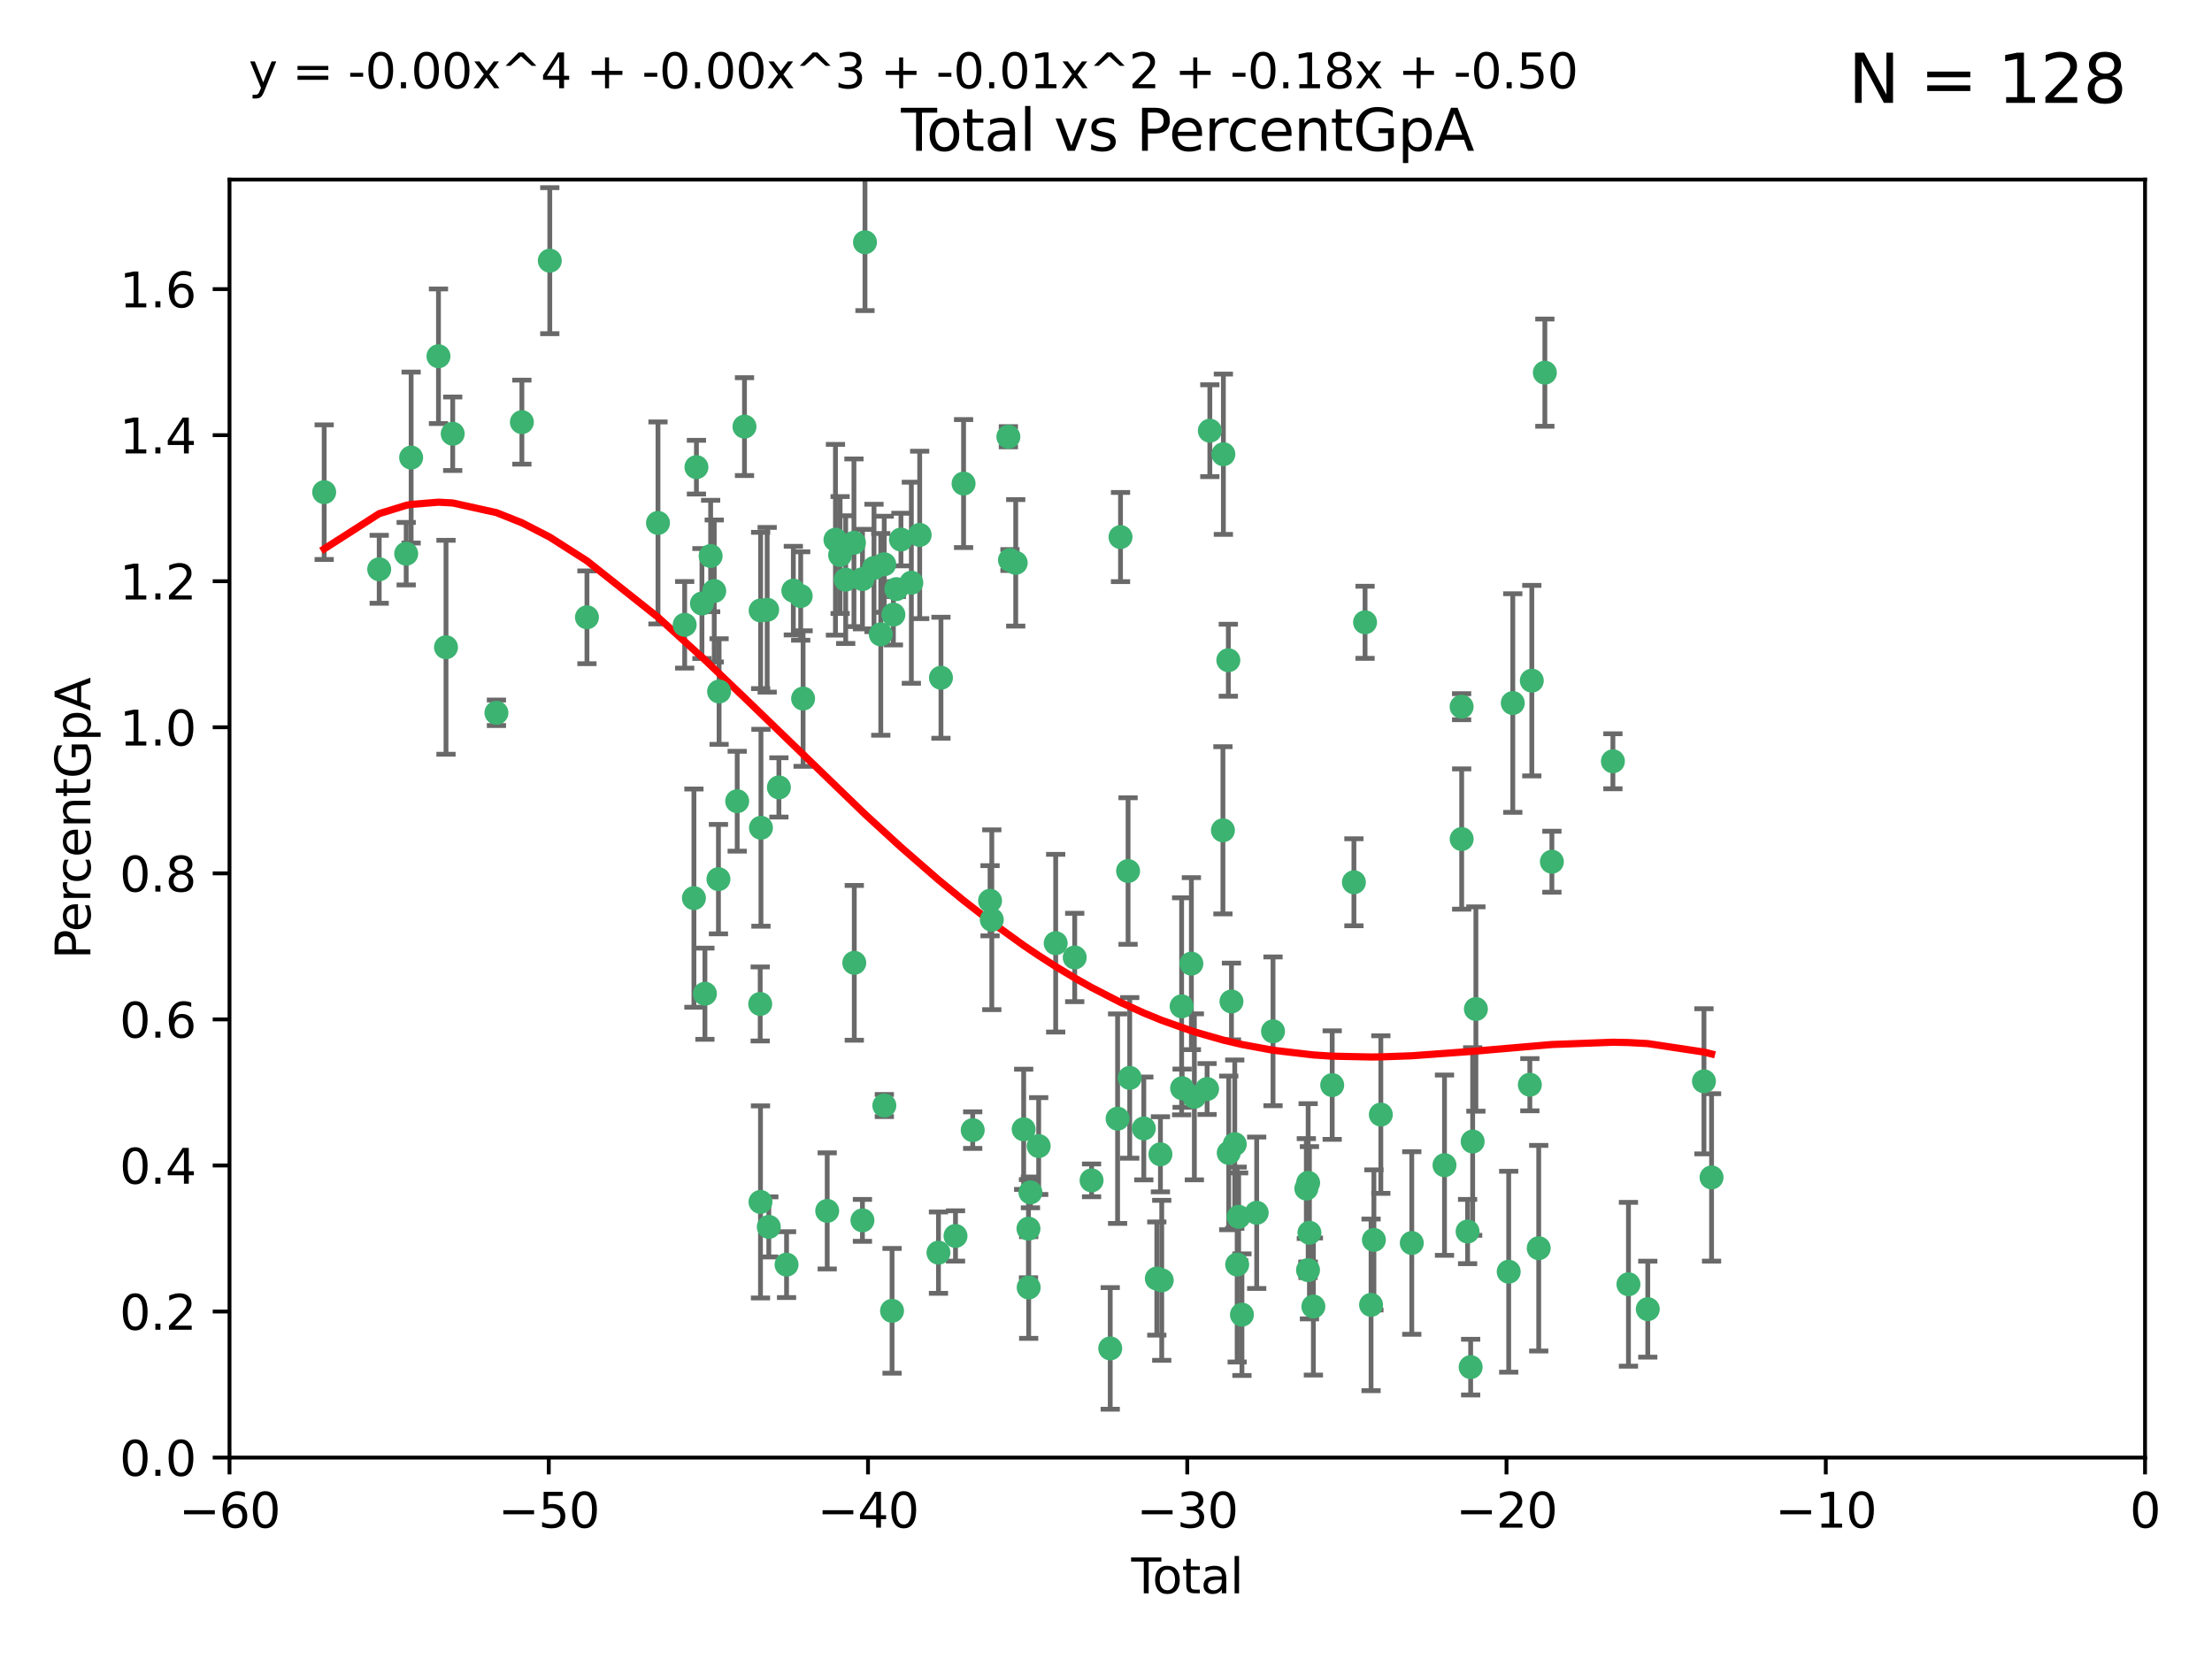 <?xml version="1.0" encoding="utf-8" standalone="no"?>
<!DOCTYPE svg PUBLIC "-//W3C//DTD SVG 1.1//EN"
  "http://www.w3.org/Graphics/SVG/1.1/DTD/svg11.dtd">
<svg xmlns:xlink="http://www.w3.org/1999/xlink" width="460.8pt" height="345.6pt" viewBox="0 0 460.8 345.6" xmlns="http://www.w3.org/2000/svg" version="1.1">
 <defs>
  <style type="text/css">*{stroke-linejoin: round; stroke-linecap: butt}</style>
 </defs>
 <g id="figure_1">
  <g id="patch_1">
   <path d="M 0 345.6 
L 460.8 345.6 
L 460.8 0 
L 0 0 
z
" style="fill: #ffffff"/>
  </g>
  <g id="axes_1">
   <g id="patch_2">
    <path d="M 47.81 303.64 
L 446.85 303.64 
L 446.85 37.411 
L 47.81 37.411 
z
" style="fill: #ffffff"/>
   </g>
   <g id="PathCollection_1">
    <defs>
     <path id="mef0edbf000" d="M 0 1.118 
C 0.297 1.118 0.581 1 0.791 0.791 
C 1 0.581 1.118 0.297 1.118 0 
C 1.118 -0.297 1 -0.581 0.791 -0.791 
C 0.581 -1 0.297 -1.118 0 -1.118 
C -0.297 -1.118 -0.581 -1 -0.791 -0.791 
C -1 -0.581 -1.118 -0.297 -1.118 0 
C -1.118 0.297 -1 0.581 -0.791 0.791 
C -0.581 1 -0.297 1.118 0 1.118 
z
" style="stroke: #3cb371"/>
    </defs>
    <g clip-path="url(#p2853d70e6f)">
     <use xlink:href="#mef0edbf000" x="67.531" y="102.526" style="fill: #3cb371; stroke: #3cb371"/>
     <use xlink:href="#mef0edbf000" x="78.995" y="118.592" style="fill: #3cb371; stroke: #3cb371"/>
     <use xlink:href="#mef0edbf000" x="84.617" y="115.347" style="fill: #3cb371; stroke: #3cb371"/>
     <use xlink:href="#mef0edbf000" x="85.646" y="95.318" style="fill: #3cb371; stroke: #3cb371"/>
     <use xlink:href="#mef0edbf000" x="91.341" y="74.211" style="fill: #3cb371; stroke: #3cb371"/>
     <use xlink:href="#mef0edbf000" x="92.91" y="134.836" style="fill: #3cb371; stroke: #3cb371"/>
     <use xlink:href="#mef0edbf000" x="94.308" y="90.362" style="fill: #3cb371; stroke: #3cb371"/>
     <use xlink:href="#mef0edbf000" x="103.415" y="148.487" style="fill: #3cb371; stroke: #3cb371"/>
     <use xlink:href="#mef0edbf000" x="108.719" y="87.939" style="fill: #3cb371; stroke: #3cb371"/>
     <use xlink:href="#mef0edbf000" x="114.531" y="54.304" style="fill: #3cb371; stroke: #3cb371"/>
     <use xlink:href="#mef0edbf000" x="122.273" y="128.593" style="fill: #3cb371; stroke: #3cb371"/>
     <use xlink:href="#mef0edbf000" x="137.07" y="108.935" style="fill: #3cb371; stroke: #3cb371"/>
     <use xlink:href="#mef0edbf000" x="142.63" y="130.157" style="fill: #3cb371; stroke: #3cb371"/>
     <use xlink:href="#mef0edbf000" x="144.556" y="187.094" style="fill: #3cb371; stroke: #3cb371"/>
     <use xlink:href="#mef0edbf000" x="145.08" y="97.317" style="fill: #3cb371; stroke: #3cb371"/>
     <use xlink:href="#mef0edbf000" x="146.226" y="125.723" style="fill: #3cb371; stroke: #3cb371"/>
     <use xlink:href="#mef0edbf000" x="146.848" y="207.013" style="fill: #3cb371; stroke: #3cb371"/>
     <use xlink:href="#mef0edbf000" x="148.039" y="115.829" style="fill: #3cb371; stroke: #3cb371"/>
     <use xlink:href="#mef0edbf000" x="148.791" y="123.117" style="fill: #3cb371; stroke: #3cb371"/>
     <use xlink:href="#mef0edbf000" x="149.666" y="183.14" style="fill: #3cb371; stroke: #3cb371"/>
     <use xlink:href="#mef0edbf000" x="149.799" y="144.057" style="fill: #3cb371; stroke: #3cb371"/>
     <use xlink:href="#mef0edbf000" x="153.572" y="166.909" style="fill: #3cb371; stroke: #3cb371"/>
     <use xlink:href="#mef0edbf000" x="155.091" y="88.874" style="fill: #3cb371; stroke: #3cb371"/>
     <use xlink:href="#mef0edbf000" x="158.363" y="209.141" style="fill: #3cb371; stroke: #3cb371"/>
     <use xlink:href="#mef0edbf000" x="158.423" y="250.385" style="fill: #3cb371; stroke: #3cb371"/>
     <use xlink:href="#mef0edbf000" x="158.454" y="127.171" style="fill: #3cb371; stroke: #3cb371"/>
     <use xlink:href="#mef0edbf000" x="158.52" y="172.439" style="fill: #3cb371; stroke: #3cb371"/>
     <use xlink:href="#mef0edbf000" x="159.818" y="127.028" style="fill: #3cb371; stroke: #3cb371"/>
     <use xlink:href="#mef0edbf000" x="160.156" y="255.586" style="fill: #3cb371; stroke: #3cb371"/>
     <use xlink:href="#mef0edbf000" x="162.259" y="164.032" style="fill: #3cb371; stroke: #3cb371"/>
     <use xlink:href="#mef0edbf000" x="163.853" y="263.443" style="fill: #3cb371; stroke: #3cb371"/>
     <use xlink:href="#mef0edbf000" x="165.267" y="123.038" style="fill: #3cb371; stroke: #3cb371"/>
     <use xlink:href="#mef0edbf000" x="166.798" y="124.161" style="fill: #3cb371; stroke: #3cb371"/>
     <use xlink:href="#mef0edbf000" x="167.299" y="145.522" style="fill: #3cb371; stroke: #3cb371"/>
     <use xlink:href="#mef0edbf000" x="172.323" y="252.251" style="fill: #3cb371; stroke: #3cb371"/>
     <use xlink:href="#mef0edbf000" x="174.042" y="112.441" style="fill: #3cb371; stroke: #3cb371"/>
     <use xlink:href="#mef0edbf000" x="175.011" y="115.624" style="fill: #3cb371; stroke: #3cb371"/>
     <use xlink:href="#mef0edbf000" x="176.173" y="120.746" style="fill: #3cb371; stroke: #3cb371"/>
     <use xlink:href="#mef0edbf000" x="177.892" y="113.07" style="fill: #3cb371; stroke: #3cb371"/>
     <use xlink:href="#mef0edbf000" x="177.962" y="200.575" style="fill: #3cb371; stroke: #3cb371"/>
     <use xlink:href="#mef0edbf000" x="179.662" y="254.222" style="fill: #3cb371; stroke: #3cb371"/>
     <use xlink:href="#mef0edbf000" x="179.671" y="120.64" style="fill: #3cb371; stroke: #3cb371"/>
     <use xlink:href="#mef0edbf000" x="180.192" y="50.463" style="fill: #3cb371; stroke: #3cb371"/>
     <use xlink:href="#mef0edbf000" x="182.072" y="118.317" style="fill: #3cb371; stroke: #3cb371"/>
     <use xlink:href="#mef0edbf000" x="183.484" y="132.151" style="fill: #3cb371; stroke: #3cb371"/>
     <use xlink:href="#mef0edbf000" x="184.2" y="117.548" style="fill: #3cb371; stroke: #3cb371"/>
     <use xlink:href="#mef0edbf000" x="184.223" y="230.303" style="fill: #3cb371; stroke: #3cb371"/>
     <use xlink:href="#mef0edbf000" x="185.829" y="273.067" style="fill: #3cb371; stroke: #3cb371"/>
     <use xlink:href="#mef0edbf000" x="186.109" y="128.033" style="fill: #3cb371; stroke: #3cb371"/>
     <use xlink:href="#mef0edbf000" x="186.724" y="122.726" style="fill: #3cb371; stroke: #3cb371"/>
     <use xlink:href="#mef0edbf000" x="187.684" y="112.4" style="fill: #3cb371; stroke: #3cb371"/>
     <use xlink:href="#mef0edbf000" x="189.851" y="121.39" style="fill: #3cb371; stroke: #3cb371"/>
     <use xlink:href="#mef0edbf000" x="191.588" y="111.43" style="fill: #3cb371; stroke: #3cb371"/>
     <use xlink:href="#mef0edbf000" x="195.499" y="260.948" style="fill: #3cb371; stroke: #3cb371"/>
     <use xlink:href="#mef0edbf000" x="196.019" y="141.186" style="fill: #3cb371; stroke: #3cb371"/>
     <use xlink:href="#mef0edbf000" x="199.049" y="257.472" style="fill: #3cb371; stroke: #3cb371"/>
     <use xlink:href="#mef0edbf000" x="200.731" y="100.735" style="fill: #3cb371; stroke: #3cb371"/>
     <use xlink:href="#mef0edbf000" x="202.634" y="235.426" style="fill: #3cb371; stroke: #3cb371"/>
     <use xlink:href="#mef0edbf000" x="206.247" y="187.642" style="fill: #3cb371; stroke: #3cb371"/>
     <use xlink:href="#mef0edbf000" x="206.611" y="191.601" style="fill: #3cb371; stroke: #3cb371"/>
     <use xlink:href="#mef0edbf000" x="210.062" y="90.985" style="fill: #3cb371; stroke: #3cb371"/>
     <use xlink:href="#mef0edbf000" x="210.397" y="116.663" style="fill: #3cb371; stroke: #3cb371"/>
     <use xlink:href="#mef0edbf000" x="211.594" y="117.25" style="fill: #3cb371; stroke: #3cb371"/>
     <use xlink:href="#mef0edbf000" x="213.249" y="235.252" style="fill: #3cb371; stroke: #3cb371"/>
     <use xlink:href="#mef0edbf000" x="214.251" y="255.956" style="fill: #3cb371; stroke: #3cb371"/>
     <use xlink:href="#mef0edbf000" x="214.294" y="268.209" style="fill: #3cb371; stroke: #3cb371"/>
     <use xlink:href="#mef0edbf000" x="214.659" y="248.399" style="fill: #3cb371; stroke: #3cb371"/>
     <use xlink:href="#mef0edbf000" x="216.376" y="238.745" style="fill: #3cb371; stroke: #3cb371"/>
     <use xlink:href="#mef0edbf000" x="219.92" y="196.482" style="fill: #3cb371; stroke: #3cb371"/>
     <use xlink:href="#mef0edbf000" x="223.883" y="199.457" style="fill: #3cb371; stroke: #3cb371"/>
     <use xlink:href="#mef0edbf000" x="227.393" y="245.891" style="fill: #3cb371; stroke: #3cb371"/>
     <use xlink:href="#mef0edbf000" x="231.283" y="280.897" style="fill: #3cb371; stroke: #3cb371"/>
     <use xlink:href="#mef0edbf000" x="232.815" y="233.04" style="fill: #3cb371; stroke: #3cb371"/>
     <use xlink:href="#mef0edbf000" x="233.423" y="111.877" style="fill: #3cb371; stroke: #3cb371"/>
     <use xlink:href="#mef0edbf000" x="234.998" y="181.451" style="fill: #3cb371; stroke: #3cb371"/>
     <use xlink:href="#mef0edbf000" x="235.342" y="224.544" style="fill: #3cb371; stroke: #3cb371"/>
     <use xlink:href="#mef0edbf000" x="238.277" y="235.075" style="fill: #3cb371; stroke: #3cb371"/>
     <use xlink:href="#mef0edbf000" x="240.986" y="266.343" style="fill: #3cb371; stroke: #3cb371"/>
     <use xlink:href="#mef0edbf000" x="241.739" y="240.46" style="fill: #3cb371; stroke: #3cb371"/>
     <use xlink:href="#mef0edbf000" x="242.011" y="266.713" style="fill: #3cb371; stroke: #3cb371"/>
     <use xlink:href="#mef0edbf000" x="246.155" y="209.633" style="fill: #3cb371; stroke: #3cb371"/>
     <use xlink:href="#mef0edbf000" x="246.258" y="226.694" style="fill: #3cb371; stroke: #3cb371"/>
     <use xlink:href="#mef0edbf000" x="248.186" y="200.742" style="fill: #3cb371; stroke: #3cb371"/>
     <use xlink:href="#mef0edbf000" x="248.807" y="228.491" style="fill: #3cb371; stroke: #3cb371"/>
     <use xlink:href="#mef0edbf000" x="251.459" y="226.863" style="fill: #3cb371; stroke: #3cb371"/>
     <use xlink:href="#mef0edbf000" x="252.031" y="89.722" style="fill: #3cb371; stroke: #3cb371"/>
     <use xlink:href="#mef0edbf000" x="254.758" y="172.967" style="fill: #3cb371; stroke: #3cb371"/>
     <use xlink:href="#mef0edbf000" x="254.851" y="94.622" style="fill: #3cb371; stroke: #3cb371"/>
     <use xlink:href="#mef0edbf000" x="255.884" y="137.537" style="fill: #3cb371; stroke: #3cb371"/>
     <use xlink:href="#mef0edbf000" x="255.97" y="240.17" style="fill: #3cb371; stroke: #3cb371"/>
     <use xlink:href="#mef0edbf000" x="256.536" y="208.627" style="fill: #3cb371; stroke: #3cb371"/>
     <use xlink:href="#mef0edbf000" x="257.222" y="238.351" style="fill: #3cb371; stroke: #3cb371"/>
     <use xlink:href="#mef0edbf000" x="257.724" y="263.429" style="fill: #3cb371; stroke: #3cb371"/>
     <use xlink:href="#mef0edbf000" x="258.036" y="253.486" style="fill: #3cb371; stroke: #3cb371"/>
     <use xlink:href="#mef0edbf000" x="258.72" y="273.866" style="fill: #3cb371; stroke: #3cb371"/>
     <use xlink:href="#mef0edbf000" x="261.792" y="252.643" style="fill: #3cb371; stroke: #3cb371"/>
     <use xlink:href="#mef0edbf000" x="265.194" y="214.843" style="fill: #3cb371; stroke: #3cb371"/>
     <use xlink:href="#mef0edbf000" x="272.134" y="247.6" style="fill: #3cb371; stroke: #3cb371"/>
     <use xlink:href="#mef0edbf000" x="272.485" y="264.585" style="fill: #3cb371; stroke: #3cb371"/>
     <use xlink:href="#mef0edbf000" x="272.511" y="246.398" style="fill: #3cb371; stroke: #3cb371"/>
     <use xlink:href="#mef0edbf000" x="272.778" y="256.806" style="fill: #3cb371; stroke: #3cb371"/>
     <use xlink:href="#mef0edbf000" x="273.602" y="272.174" style="fill: #3cb371; stroke: #3cb371"/>
     <use xlink:href="#mef0edbf000" x="277.521" y="226.045" style="fill: #3cb371; stroke: #3cb371"/>
     <use xlink:href="#mef0edbf000" x="282.044" y="183.793" style="fill: #3cb371; stroke: #3cb371"/>
     <use xlink:href="#mef0edbf000" x="284.368" y="129.634" style="fill: #3cb371; stroke: #3cb371"/>
     <use xlink:href="#mef0edbf000" x="285.617" y="271.826" style="fill: #3cb371; stroke: #3cb371"/>
     <use xlink:href="#mef0edbf000" x="286.21" y="258.299" style="fill: #3cb371; stroke: #3cb371"/>
     <use xlink:href="#mef0edbf000" x="287.653" y="232.184" style="fill: #3cb371; stroke: #3cb371"/>
     <use xlink:href="#mef0edbf000" x="294.1" y="258.939" style="fill: #3cb371; stroke: #3cb371"/>
     <use xlink:href="#mef0edbf000" x="300.916" y="242.728" style="fill: #3cb371; stroke: #3cb371"/>
     <use xlink:href="#mef0edbf000" x="304.483" y="147.219" style="fill: #3cb371; stroke: #3cb371"/>
     <use xlink:href="#mef0edbf000" x="304.494" y="174.785" style="fill: #3cb371; stroke: #3cb371"/>
     <use xlink:href="#mef0edbf000" x="305.726" y="256.55" style="fill: #3cb371; stroke: #3cb371"/>
     <use xlink:href="#mef0edbf000" x="306.364" y="284.794" style="fill: #3cb371; stroke: #3cb371"/>
     <use xlink:href="#mef0edbf000" x="306.784" y="237.798" style="fill: #3cb371; stroke: #3cb371"/>
     <use xlink:href="#mef0edbf000" x="307.457" y="210.197" style="fill: #3cb371; stroke: #3cb371"/>
     <use xlink:href="#mef0edbf000" x="314.291" y="264.919" style="fill: #3cb371; stroke: #3cb371"/>
     <use xlink:href="#mef0edbf000" x="315.142" y="146.454" style="fill: #3cb371; stroke: #3cb371"/>
     <use xlink:href="#mef0edbf000" x="318.695" y="225.964" style="fill: #3cb371; stroke: #3cb371"/>
     <use xlink:href="#mef0edbf000" x="319.103" y="141.79" style="fill: #3cb371; stroke: #3cb371"/>
     <use xlink:href="#mef0edbf000" x="320.543" y="260.024" style="fill: #3cb371; stroke: #3cb371"/>
     <use xlink:href="#mef0edbf000" x="321.822" y="77.63" style="fill: #3cb371; stroke: #3cb371"/>
     <use xlink:href="#mef0edbf000" x="323.287" y="179.513" style="fill: #3cb371; stroke: #3cb371"/>
     <use xlink:href="#mef0edbf000" x="335.998" y="158.587" style="fill: #3cb371; stroke: #3cb371"/>
     <use xlink:href="#mef0edbf000" x="339.236" y="267.537" style="fill: #3cb371; stroke: #3cb371"/>
     <use xlink:href="#mef0edbf000" x="343.264" y="272.718" style="fill: #3cb371; stroke: #3cb371"/>
     <use xlink:href="#mef0edbf000" x="354.968" y="225.255" style="fill: #3cb371; stroke: #3cb371"/>
     <use xlink:href="#mef0edbf000" x="356.55" y="245.278" style="fill: #3cb371; stroke: #3cb371"/>
    </g>
   </g>
   <g id="matplotlib.axis_1">
    <g id="xtick_1">
     <g id="line2d_1">
      <defs>
       <path id="m8fb716bfab" d="M 0 0 
L 0 3.5 
" style="stroke: #000000; stroke-width: 0.8"/>
      </defs>
      <g>
       <use xlink:href="#m8fb716bfab" x="47.81" y="303.64" style="stroke: #000000; stroke-width: 0.8"/>
      </g>
     </g>
     <g id="text_1">
      <!-- −60 -->
      <g transform="translate(37.258 318.238)scale(0.1 -0.1)">
       <defs>
        <path id="DejaVuSans-2212" d="M 678 2272 
L 4684 2272 
L 4684 1741 
L 678 1741 
L 678 2272 
z
" transform="scale(0.016)"/>
        <path id="DejaVuSans-36" d="M 2113 2584 
Q 1688 2584 1439 2293 
Q 1191 2003 1191 1497 
Q 1191 994 1439 701 
Q 1688 409 2113 409 
Q 2538 409 2786 701 
Q 3034 994 3034 1497 
Q 3034 2003 2786 2293 
Q 2538 2584 2113 2584 
z
M 3366 4563 
L 3366 3988 
Q 3128 4100 2886 4159 
Q 2644 4219 2406 4219 
Q 1781 4219 1451 3797 
Q 1122 3375 1075 2522 
Q 1259 2794 1537 2939 
Q 1816 3084 2150 3084 
Q 2853 3084 3261 2657 
Q 3669 2231 3669 1497 
Q 3669 778 3244 343 
Q 2819 -91 2113 -91 
Q 1303 -91 875 529 
Q 447 1150 447 2328 
Q 447 3434 972 4092 
Q 1497 4750 2381 4750 
Q 2619 4750 2861 4703 
Q 3103 4656 3366 4563 
z
" transform="scale(0.016)"/>
        <path id="DejaVuSans-30" d="M 2034 4250 
Q 1547 4250 1301 3770 
Q 1056 3291 1056 2328 
Q 1056 1369 1301 889 
Q 1547 409 2034 409 
Q 2525 409 2770 889 
Q 3016 1369 3016 2328 
Q 3016 3291 2770 3770 
Q 2525 4250 2034 4250 
z
M 2034 4750 
Q 2819 4750 3233 4129 
Q 3647 3509 3647 2328 
Q 3647 1150 3233 529 
Q 2819 -91 2034 -91 
Q 1250 -91 836 529 
Q 422 1150 422 2328 
Q 422 3509 836 4129 
Q 1250 4750 2034 4750 
z
" transform="scale(0.016)"/>
       </defs>
       <use xlink:href="#DejaVuSans-2212"/>
       <use xlink:href="#DejaVuSans-36" x="83.789"/>
       <use xlink:href="#DejaVuSans-30" x="147.412"/>
      </g>
     </g>
    </g>
    <g id="xtick_2">
     <g id="line2d_2">
      <g>
       <use xlink:href="#m8fb716bfab" x="114.317" y="303.64" style="stroke: #000000; stroke-width: 0.8"/>
      </g>
     </g>
     <g id="text_2">
      <!-- −50 -->
      <g transform="translate(103.764 318.238)scale(0.1 -0.1)">
       <defs>
        <path id="DejaVuSans-35" d="M 691 4666 
L 3169 4666 
L 3169 4134 
L 1269 4134 
L 1269 2991 
Q 1406 3038 1543 3061 
Q 1681 3084 1819 3084 
Q 2600 3084 3056 2656 
Q 3513 2228 3513 1497 
Q 3513 744 3044 326 
Q 2575 -91 1722 -91 
Q 1428 -91 1123 -41 
Q 819 9 494 109 
L 494 744 
Q 775 591 1075 516 
Q 1375 441 1709 441 
Q 2250 441 2565 725 
Q 2881 1009 2881 1497 
Q 2881 1984 2565 2268 
Q 2250 2553 1709 2553 
Q 1456 2553 1204 2497 
Q 953 2441 691 2322 
L 691 4666 
z
" transform="scale(0.016)"/>
       </defs>
       <use xlink:href="#DejaVuSans-2212"/>
       <use xlink:href="#DejaVuSans-35" x="83.789"/>
       <use xlink:href="#DejaVuSans-30" x="147.412"/>
      </g>
     </g>
    </g>
    <g id="xtick_3">
     <g id="line2d_3">
      <g>
       <use xlink:href="#m8fb716bfab" x="180.823" y="303.64" style="stroke: #000000; stroke-width: 0.8"/>
      </g>
     </g>
     <g id="text_3">
      <!-- −40 -->
      <g transform="translate(170.271 318.238)scale(0.1 -0.1)">
       <defs>
        <path id="DejaVuSans-34" d="M 2419 4116 
L 825 1625 
L 2419 1625 
L 2419 4116 
z
M 2253 4666 
L 3047 4666 
L 3047 1625 
L 3713 1625 
L 3713 1100 
L 3047 1100 
L 3047 0 
L 2419 0 
L 2419 1100 
L 313 1100 
L 313 1709 
L 2253 4666 
z
" transform="scale(0.016)"/>
       </defs>
       <use xlink:href="#DejaVuSans-2212"/>
       <use xlink:href="#DejaVuSans-34" x="83.789"/>
       <use xlink:href="#DejaVuSans-30" x="147.412"/>
      </g>
     </g>
    </g>
    <g id="xtick_4">
     <g id="line2d_4">
      <g>
       <use xlink:href="#m8fb716bfab" x="247.33" y="303.64" style="stroke: #000000; stroke-width: 0.8"/>
      </g>
     </g>
     <g id="text_4">
      <!-- −30 -->
      <g transform="translate(236.778 318.238)scale(0.1 -0.1)">
       <defs>
        <path id="DejaVuSans-33" d="M 2597 2516 
Q 3050 2419 3304 2112 
Q 3559 1806 3559 1356 
Q 3559 666 3084 287 
Q 2609 -91 1734 -91 
Q 1441 -91 1130 -33 
Q 819 25 488 141 
L 488 750 
Q 750 597 1062 519 
Q 1375 441 1716 441 
Q 2309 441 2620 675 
Q 2931 909 2931 1356 
Q 2931 1769 2642 2001 
Q 2353 2234 1838 2234 
L 1294 2234 
L 1294 2753 
L 1863 2753 
Q 2328 2753 2575 2939 
Q 2822 3125 2822 3475 
Q 2822 3834 2567 4026 
Q 2313 4219 1838 4219 
Q 1578 4219 1281 4162 
Q 984 4106 628 3988 
L 628 4550 
Q 988 4650 1302 4700 
Q 1616 4750 1894 4750 
Q 2613 4750 3031 4423 
Q 3450 4097 3450 3541 
Q 3450 3153 3228 2886 
Q 3006 2619 2597 2516 
z
" transform="scale(0.016)"/>
       </defs>
       <use xlink:href="#DejaVuSans-2212"/>
       <use xlink:href="#DejaVuSans-33" x="83.789"/>
       <use xlink:href="#DejaVuSans-30" x="147.412"/>
      </g>
     </g>
    </g>
    <g id="xtick_5">
     <g id="line2d_5">
      <g>
       <use xlink:href="#m8fb716bfab" x="313.837" y="303.64" style="stroke: #000000; stroke-width: 0.8"/>
      </g>
     </g>
     <g id="text_5">
      <!-- −20 -->
      <g transform="translate(303.284 318.238)scale(0.1 -0.1)">
       <defs>
        <path id="DejaVuSans-32" d="M 1228 531 
L 3431 531 
L 3431 0 
L 469 0 
L 469 531 
Q 828 903 1448 1529 
Q 2069 2156 2228 2338 
Q 2531 2678 2651 2914 
Q 2772 3150 2772 3378 
Q 2772 3750 2511 3984 
Q 2250 4219 1831 4219 
Q 1534 4219 1204 4116 
Q 875 4013 500 3803 
L 500 4441 
Q 881 4594 1212 4672 
Q 1544 4750 1819 4750 
Q 2544 4750 2975 4387 
Q 3406 4025 3406 3419 
Q 3406 3131 3298 2873 
Q 3191 2616 2906 2266 
Q 2828 2175 2409 1742 
Q 1991 1309 1228 531 
z
" transform="scale(0.016)"/>
       </defs>
       <use xlink:href="#DejaVuSans-2212"/>
       <use xlink:href="#DejaVuSans-32" x="83.789"/>
       <use xlink:href="#DejaVuSans-30" x="147.412"/>
      </g>
     </g>
    </g>
    <g id="xtick_6">
     <g id="line2d_6">
      <g>
       <use xlink:href="#m8fb716bfab" x="380.343" y="303.64" style="stroke: #000000; stroke-width: 0.8"/>
      </g>
     </g>
     <g id="text_6">
      <!-- −10 -->
      <g transform="translate(369.791 318.238)scale(0.1 -0.1)">
       <defs>
        <path id="DejaVuSans-31" d="M 794 531 
L 1825 531 
L 1825 4091 
L 703 3866 
L 703 4441 
L 1819 4666 
L 2450 4666 
L 2450 531 
L 3481 531 
L 3481 0 
L 794 0 
L 794 531 
z
" transform="scale(0.016)"/>
       </defs>
       <use xlink:href="#DejaVuSans-2212"/>
       <use xlink:href="#DejaVuSans-31" x="83.789"/>
       <use xlink:href="#DejaVuSans-30" x="147.412"/>
      </g>
     </g>
    </g>
    <g id="xtick_7">
     <g id="line2d_7">
      <g>
       <use xlink:href="#m8fb716bfab" x="446.85" y="303.64" style="stroke: #000000; stroke-width: 0.8"/>
      </g>
     </g>
     <g id="text_7">
      <!-- 0 -->
      <g transform="translate(443.669 318.238)scale(0.1 -0.1)">
       <use xlink:href="#DejaVuSans-30"/>
      </g>
     </g>
    </g>
    <g id="text_8">
     <!-- Total -->
     <g transform="translate(235.653 331.917)scale(0.1 -0.1)">
      <defs>
       <path id="DejaVuSans-54" d="M -19 4666 
L 3928 4666 
L 3928 4134 
L 2272 4134 
L 2272 0 
L 1638 0 
L 1638 4134 
L -19 4134 
L -19 4666 
z
" transform="scale(0.016)"/>
       <path id="DejaVuSans-6f" d="M 1959 3097 
Q 1497 3097 1228 2736 
Q 959 2375 959 1747 
Q 959 1119 1226 758 
Q 1494 397 1959 397 
Q 2419 397 2687 759 
Q 2956 1122 2956 1747 
Q 2956 2369 2687 2733 
Q 2419 3097 1959 3097 
z
M 1959 3584 
Q 2709 3584 3137 3096 
Q 3566 2609 3566 1747 
Q 3566 888 3137 398 
Q 2709 -91 1959 -91 
Q 1206 -91 779 398 
Q 353 888 353 1747 
Q 353 2609 779 3096 
Q 1206 3584 1959 3584 
z
" transform="scale(0.016)"/>
       <path id="DejaVuSans-74" d="M 1172 4494 
L 1172 3500 
L 2356 3500 
L 2356 3053 
L 1172 3053 
L 1172 1153 
Q 1172 725 1289 603 
Q 1406 481 1766 481 
L 2356 481 
L 2356 0 
L 1766 0 
Q 1100 0 847 248 
Q 594 497 594 1153 
L 594 3053 
L 172 3053 
L 172 3500 
L 594 3500 
L 594 4494 
L 1172 4494 
z
" transform="scale(0.016)"/>
       <path id="DejaVuSans-61" d="M 2194 1759 
Q 1497 1759 1228 1600 
Q 959 1441 959 1056 
Q 959 750 1161 570 
Q 1363 391 1709 391 
Q 2188 391 2477 730 
Q 2766 1069 2766 1631 
L 2766 1759 
L 2194 1759 
z
M 3341 1997 
L 3341 0 
L 2766 0 
L 2766 531 
Q 2569 213 2275 61 
Q 1981 -91 1556 -91 
Q 1019 -91 701 211 
Q 384 513 384 1019 
Q 384 1609 779 1909 
Q 1175 2209 1959 2209 
L 2766 2209 
L 2766 2266 
Q 2766 2663 2505 2880 
Q 2244 3097 1772 3097 
Q 1472 3097 1187 3025 
Q 903 2953 641 2809 
L 641 3341 
Q 956 3463 1253 3523 
Q 1550 3584 1831 3584 
Q 2591 3584 2966 3190 
Q 3341 2797 3341 1997 
z
" transform="scale(0.016)"/>
       <path id="DejaVuSans-6c" d="M 603 4863 
L 1178 4863 
L 1178 0 
L 603 0 
L 603 4863 
z
" transform="scale(0.016)"/>
      </defs>
      <use xlink:href="#DejaVuSans-54"/>
      <use xlink:href="#DejaVuSans-6f" x="44.084"/>
      <use xlink:href="#DejaVuSans-74" x="105.266"/>
      <use xlink:href="#DejaVuSans-61" x="144.475"/>
      <use xlink:href="#DejaVuSans-6c" x="205.754"/>
     </g>
    </g>
   </g>
   <g id="matplotlib.axis_2">
    <g id="ytick_1">
     <g id="line2d_8">
      <defs>
       <path id="m001babb175" d="M 0 0 
L -3.5 0 
" style="stroke: #000000; stroke-width: 0.8"/>
      </defs>
      <g>
       <use xlink:href="#m001babb175" x="47.81" y="303.64" style="stroke: #000000; stroke-width: 0.8"/>
      </g>
     </g>
     <g id="text_9">
      <!-- 0.0 -->
      <g transform="translate(24.907 307.439)scale(0.1 -0.1)">
       <defs>
        <path id="DejaVuSans-2e" d="M 684 794 
L 1344 794 
L 1344 0 
L 684 0 
L 684 794 
z
" transform="scale(0.016)"/>
       </defs>
       <use xlink:href="#DejaVuSans-30"/>
       <use xlink:href="#DejaVuSans-2e" x="63.623"/>
       <use xlink:href="#DejaVuSans-30" x="95.41"/>
      </g>
     </g>
    </g>
    <g id="ytick_2">
     <g id="line2d_9">
      <g>
       <use xlink:href="#m001babb175" x="47.81" y="273.214" style="stroke: #000000; stroke-width: 0.8"/>
      </g>
     </g>
     <g id="text_10">
      <!-- 0.2 -->
      <g transform="translate(24.907 277.013)scale(0.1 -0.1)">
       <use xlink:href="#DejaVuSans-30"/>
       <use xlink:href="#DejaVuSans-2e" x="63.623"/>
       <use xlink:href="#DejaVuSans-32" x="95.41"/>
      </g>
     </g>
    </g>
    <g id="ytick_3">
     <g id="line2d_10">
      <g>
       <use xlink:href="#m001babb175" x="47.81" y="242.788" style="stroke: #000000; stroke-width: 0.8"/>
      </g>
     </g>
     <g id="text_11">
      <!-- 0.4 -->
      <g transform="translate(24.907 246.587)scale(0.1 -0.1)">
       <use xlink:href="#DejaVuSans-30"/>
       <use xlink:href="#DejaVuSans-2e" x="63.623"/>
       <use xlink:href="#DejaVuSans-34" x="95.41"/>
      </g>
     </g>
    </g>
    <g id="ytick_4">
     <g id="line2d_11">
      <g>
       <use xlink:href="#m001babb175" x="47.81" y="212.362" style="stroke: #000000; stroke-width: 0.8"/>
      </g>
     </g>
     <g id="text_12">
      <!-- 0.6 -->
      <g transform="translate(24.907 216.161)scale(0.1 -0.1)">
       <use xlink:href="#DejaVuSans-30"/>
       <use xlink:href="#DejaVuSans-2e" x="63.623"/>
       <use xlink:href="#DejaVuSans-36" x="95.41"/>
      </g>
     </g>
    </g>
    <g id="ytick_5">
     <g id="line2d_12">
      <g>
       <use xlink:href="#m001babb175" x="47.81" y="181.935" style="stroke: #000000; stroke-width: 0.8"/>
      </g>
     </g>
     <g id="text_13">
      <!-- 0.8 -->
      <g transform="translate(24.907 185.735)scale(0.1 -0.1)">
       <defs>
        <path id="DejaVuSans-38" d="M 2034 2216 
Q 1584 2216 1326 1975 
Q 1069 1734 1069 1313 
Q 1069 891 1326 650 
Q 1584 409 2034 409 
Q 2484 409 2743 651 
Q 3003 894 3003 1313 
Q 3003 1734 2745 1975 
Q 2488 2216 2034 2216 
z
M 1403 2484 
Q 997 2584 770 2862 
Q 544 3141 544 3541 
Q 544 4100 942 4425 
Q 1341 4750 2034 4750 
Q 2731 4750 3128 4425 
Q 3525 4100 3525 3541 
Q 3525 3141 3298 2862 
Q 3072 2584 2669 2484 
Q 3125 2378 3379 2068 
Q 3634 1759 3634 1313 
Q 3634 634 3220 271 
Q 2806 -91 2034 -91 
Q 1263 -91 848 271 
Q 434 634 434 1313 
Q 434 1759 690 2068 
Q 947 2378 1403 2484 
z
M 1172 3481 
Q 1172 3119 1398 2916 
Q 1625 2713 2034 2713 
Q 2441 2713 2670 2916 
Q 2900 3119 2900 3481 
Q 2900 3844 2670 4047 
Q 2441 4250 2034 4250 
Q 1625 4250 1398 4047 
Q 1172 3844 1172 3481 
z
" transform="scale(0.016)"/>
       </defs>
       <use xlink:href="#DejaVuSans-30"/>
       <use xlink:href="#DejaVuSans-2e" x="63.623"/>
       <use xlink:href="#DejaVuSans-38" x="95.41"/>
      </g>
     </g>
    </g>
    <g id="ytick_6">
     <g id="line2d_13">
      <g>
       <use xlink:href="#m001babb175" x="47.81" y="151.509" style="stroke: #000000; stroke-width: 0.8"/>
      </g>
     </g>
     <g id="text_14">
      <!-- 1.0 -->
      <g transform="translate(24.907 155.308)scale(0.1 -0.1)">
       <use xlink:href="#DejaVuSans-31"/>
       <use xlink:href="#DejaVuSans-2e" x="63.623"/>
       <use xlink:href="#DejaVuSans-30" x="95.41"/>
      </g>
     </g>
    </g>
    <g id="ytick_7">
     <g id="line2d_14">
      <g>
       <use xlink:href="#m001babb175" x="47.81" y="121.083" style="stroke: #000000; stroke-width: 0.8"/>
      </g>
     </g>
     <g id="text_15">
      <!-- 1.2 -->
      <g transform="translate(24.907 124.882)scale(0.1 -0.1)">
       <use xlink:href="#DejaVuSans-31"/>
       <use xlink:href="#DejaVuSans-2e" x="63.623"/>
       <use xlink:href="#DejaVuSans-32" x="95.41"/>
      </g>
     </g>
    </g>
    <g id="ytick_8">
     <g id="line2d_15">
      <g>
       <use xlink:href="#m001babb175" x="47.81" y="90.657" style="stroke: #000000; stroke-width: 0.8"/>
      </g>
     </g>
     <g id="text_16">
      <!-- 1.4 -->
      <g transform="translate(24.907 94.456)scale(0.1 -0.1)">
       <use xlink:href="#DejaVuSans-31"/>
       <use xlink:href="#DejaVuSans-2e" x="63.623"/>
       <use xlink:href="#DejaVuSans-34" x="95.41"/>
      </g>
     </g>
    </g>
    <g id="ytick_9">
     <g id="line2d_16">
      <g>
       <use xlink:href="#m001babb175" x="47.81" y="60.231" style="stroke: #000000; stroke-width: 0.8"/>
      </g>
     </g>
     <g id="text_17">
      <!-- 1.6 -->
      <g transform="translate(24.907 64.03)scale(0.1 -0.1)">
       <use xlink:href="#DejaVuSans-31"/>
       <use xlink:href="#DejaVuSans-2e" x="63.623"/>
       <use xlink:href="#DejaVuSans-36" x="95.41"/>
      </g>
     </g>
    </g>
    <g id="text_18">
     <!-- PercentGpA -->
     <g transform="translate(18.827 199.802)rotate(-90)scale(0.1 -0.1)">
      <defs>
       <path id="DejaVuSans-50" d="M 1259 4147 
L 1259 2394 
L 2053 2394 
Q 2494 2394 2734 2622 
Q 2975 2850 2975 3272 
Q 2975 3691 2734 3919 
Q 2494 4147 2053 4147 
L 1259 4147 
z
M 628 4666 
L 2053 4666 
Q 2838 4666 3239 4311 
Q 3641 3956 3641 3272 
Q 3641 2581 3239 2228 
Q 2838 1875 2053 1875 
L 1259 1875 
L 1259 0 
L 628 0 
L 628 4666 
z
" transform="scale(0.016)"/>
       <path id="DejaVuSans-65" d="M 3597 1894 
L 3597 1613 
L 953 1613 
Q 991 1019 1311 708 
Q 1631 397 2203 397 
Q 2534 397 2845 478 
Q 3156 559 3463 722 
L 3463 178 
Q 3153 47 2828 -22 
Q 2503 -91 2169 -91 
Q 1331 -91 842 396 
Q 353 884 353 1716 
Q 353 2575 817 3079 
Q 1281 3584 2069 3584 
Q 2775 3584 3186 3129 
Q 3597 2675 3597 1894 
z
M 3022 2063 
Q 3016 2534 2758 2815 
Q 2500 3097 2075 3097 
Q 1594 3097 1305 2825 
Q 1016 2553 972 2059 
L 3022 2063 
z
" transform="scale(0.016)"/>
       <path id="DejaVuSans-72" d="M 2631 2963 
Q 2534 3019 2420 3045 
Q 2306 3072 2169 3072 
Q 1681 3072 1420 2755 
Q 1159 2438 1159 1844 
L 1159 0 
L 581 0 
L 581 3500 
L 1159 3500 
L 1159 2956 
Q 1341 3275 1631 3429 
Q 1922 3584 2338 3584 
Q 2397 3584 2469 3576 
Q 2541 3569 2628 3553 
L 2631 2963 
z
" transform="scale(0.016)"/>
       <path id="DejaVuSans-63" d="M 3122 3366 
L 3122 2828 
Q 2878 2963 2633 3030 
Q 2388 3097 2138 3097 
Q 1578 3097 1268 2742 
Q 959 2388 959 1747 
Q 959 1106 1268 751 
Q 1578 397 2138 397 
Q 2388 397 2633 464 
Q 2878 531 3122 666 
L 3122 134 
Q 2881 22 2623 -34 
Q 2366 -91 2075 -91 
Q 1284 -91 818 406 
Q 353 903 353 1747 
Q 353 2603 823 3093 
Q 1294 3584 2113 3584 
Q 2378 3584 2631 3529 
Q 2884 3475 3122 3366 
z
" transform="scale(0.016)"/>
       <path id="DejaVuSans-6e" d="M 3513 2113 
L 3513 0 
L 2938 0 
L 2938 2094 
Q 2938 2591 2744 2837 
Q 2550 3084 2163 3084 
Q 1697 3084 1428 2787 
Q 1159 2491 1159 1978 
L 1159 0 
L 581 0 
L 581 3500 
L 1159 3500 
L 1159 2956 
Q 1366 3272 1645 3428 
Q 1925 3584 2291 3584 
Q 2894 3584 3203 3211 
Q 3513 2838 3513 2113 
z
" transform="scale(0.016)"/>
       <path id="DejaVuSans-47" d="M 3809 666 
L 3809 1919 
L 2778 1919 
L 2778 2438 
L 4434 2438 
L 4434 434 
Q 4069 175 3628 42 
Q 3188 -91 2688 -91 
Q 1594 -91 976 548 
Q 359 1188 359 2328 
Q 359 3472 976 4111 
Q 1594 4750 2688 4750 
Q 3144 4750 3555 4637 
Q 3966 4525 4313 4306 
L 4313 3634 
Q 3963 3931 3569 4081 
Q 3175 4231 2741 4231 
Q 1884 4231 1454 3753 
Q 1025 3275 1025 2328 
Q 1025 1384 1454 906 
Q 1884 428 2741 428 
Q 3075 428 3337 486 
Q 3600 544 3809 666 
z
" transform="scale(0.016)"/>
       <path id="DejaVuSans-70" d="M 1159 525 
L 1159 -1331 
L 581 -1331 
L 581 3500 
L 1159 3500 
L 1159 2969 
Q 1341 3281 1617 3432 
Q 1894 3584 2278 3584 
Q 2916 3584 3314 3078 
Q 3713 2572 3713 1747 
Q 3713 922 3314 415 
Q 2916 -91 2278 -91 
Q 1894 -91 1617 61 
Q 1341 213 1159 525 
z
M 3116 1747 
Q 3116 2381 2855 2742 
Q 2594 3103 2138 3103 
Q 1681 3103 1420 2742 
Q 1159 2381 1159 1747 
Q 1159 1113 1420 752 
Q 1681 391 2138 391 
Q 2594 391 2855 752 
Q 3116 1113 3116 1747 
z
" transform="scale(0.016)"/>
       <path id="DejaVuSans-41" d="M 2188 4044 
L 1331 1722 
L 3047 1722 
L 2188 4044 
z
M 1831 4666 
L 2547 4666 
L 4325 0 
L 3669 0 
L 3244 1197 
L 1141 1197 
L 716 0 
L 50 0 
L 1831 4666 
z
" transform="scale(0.016)"/>
      </defs>
      <use xlink:href="#DejaVuSans-50"/>
      <use xlink:href="#DejaVuSans-65" x="56.678"/>
      <use xlink:href="#DejaVuSans-72" x="118.201"/>
      <use xlink:href="#DejaVuSans-63" x="157.064"/>
      <use xlink:href="#DejaVuSans-65" x="212.045"/>
      <use xlink:href="#DejaVuSans-6e" x="273.568"/>
      <use xlink:href="#DejaVuSans-74" x="336.947"/>
      <use xlink:href="#DejaVuSans-47" x="376.156"/>
      <use xlink:href="#DejaVuSans-70" x="453.646"/>
      <use xlink:href="#DejaVuSans-41" x="517.123"/>
     </g>
    </g>
   </g>
   <g id="LineCollection_1">
    <path d="M 67.531 116.551 
L 67.531 88.502 
" clip-path="url(#p2853d70e6f)" style="fill: none; stroke: #696969"/>
    <path d="M 78.995 125.671 
L 78.995 111.513 
" clip-path="url(#p2853d70e6f)" style="fill: none; stroke: #696969"/>
    <path d="M 84.617 121.856 
L 84.617 108.837 
" clip-path="url(#p2853d70e6f)" style="fill: none; stroke: #696969"/>
    <path d="M 85.646 113.125 
L 85.646 77.511 
" clip-path="url(#p2853d70e6f)" style="fill: none; stroke: #696969"/>
    <path d="M 91.341 88.233 
L 91.341 60.19 
" clip-path="url(#p2853d70e6f)" style="fill: none; stroke: #696969"/>
    <path d="M 92.91 157.119 
L 92.91 112.554 
" clip-path="url(#p2853d70e6f)" style="fill: none; stroke: #696969"/>
    <path d="M 94.308 98.017 
L 94.308 82.708 
" clip-path="url(#p2853d70e6f)" style="fill: none; stroke: #696969"/>
    <path d="M 103.415 151.141 
L 103.415 145.832 
" clip-path="url(#p2853d70e6f)" style="fill: none; stroke: #696969"/>
    <path d="M 108.719 96.688 
L 108.719 79.189 
" clip-path="url(#p2853d70e6f)" style="fill: none; stroke: #696969"/>
    <path d="M 114.531 69.514 
L 114.531 39.094 
" clip-path="url(#p2853d70e6f)" style="fill: none; stroke: #696969"/>
    <path d="M 122.273 138.259 
L 122.273 118.927 
" clip-path="url(#p2853d70e6f)" style="fill: none; stroke: #696969"/>
    <path d="M 137.07 129.975 
L 137.07 87.895 
" clip-path="url(#p2853d70e6f)" style="fill: none; stroke: #696969"/>
    <path d="M 142.63 139.176 
L 142.63 121.139 
" clip-path="url(#p2853d70e6f)" style="fill: none; stroke: #696969"/>
    <path d="M 144.556 209.823 
L 144.556 164.366 
" clip-path="url(#p2853d70e6f)" style="fill: none; stroke: #696969"/>
    <path d="M 145.08 102.911 
L 145.08 91.723 
" clip-path="url(#p2853d70e6f)" style="fill: none; stroke: #696969"/>
    <path d="M 146.226 137.173 
L 146.226 114.273 
" clip-path="url(#p2853d70e6f)" style="fill: none; stroke: #696969"/>
    <path d="M 146.848 216.511 
L 146.848 197.514 
" clip-path="url(#p2853d70e6f)" style="fill: none; stroke: #696969"/>
    <path d="M 148.039 127.434 
L 148.039 104.223 
" clip-path="url(#p2853d70e6f)" style="fill: none; stroke: #696969"/>
    <path d="M 148.791 137.906 
L 148.791 108.328 
" clip-path="url(#p2853d70e6f)" style="fill: none; stroke: #696969"/>
    <path d="M 149.666 194.535 
L 149.666 171.745 
" clip-path="url(#p2853d70e6f)" style="fill: none; stroke: #696969"/>
    <path d="M 149.799 155.054 
L 149.799 133.06 
" clip-path="url(#p2853d70e6f)" style="fill: none; stroke: #696969"/>
    <path d="M 153.572 177.313 
L 153.572 156.505 
" clip-path="url(#p2853d70e6f)" style="fill: none; stroke: #696969"/>
    <path d="M 155.091 99.068 
L 155.091 78.679 
" clip-path="url(#p2853d70e6f)" style="fill: none; stroke: #696969"/>
    <path d="M 158.363 216.853 
L 158.363 201.43 
" clip-path="url(#p2853d70e6f)" style="fill: none; stroke: #696969"/>
    <path d="M 158.423 270.394 
L 158.423 230.377 
" clip-path="url(#p2853d70e6f)" style="fill: none; stroke: #696969"/>
    <path d="M 158.454 143.45 
L 158.454 110.892 
" clip-path="url(#p2853d70e6f)" style="fill: none; stroke: #696969"/>
    <path d="M 158.52 192.948 
L 158.52 151.931 
" clip-path="url(#p2853d70e6f)" style="fill: none; stroke: #696969"/>
    <path d="M 159.818 144.184 
L 159.818 109.872 
" clip-path="url(#p2853d70e6f)" style="fill: none; stroke: #696969"/>
    <path d="M 160.156 261.846 
L 160.156 249.326 
" clip-path="url(#p2853d70e6f)" style="fill: none; stroke: #696969"/>
    <path d="M 162.259 170.206 
L 162.259 157.858 
" clip-path="url(#p2853d70e6f)" style="fill: none; stroke: #696969"/>
    <path d="M 163.853 270.302 
L 163.853 256.584 
" clip-path="url(#p2853d70e6f)" style="fill: none; stroke: #696969"/>
    <path d="M 165.267 132.269 
L 165.267 113.807 
" clip-path="url(#p2853d70e6f)" style="fill: none; stroke: #696969"/>
    <path d="M 166.798 133.371 
L 166.798 114.951 
" clip-path="url(#p2853d70e6f)" style="fill: none; stroke: #696969"/>
    <path d="M 167.299 159.637 
L 167.299 131.407 
" clip-path="url(#p2853d70e6f)" style="fill: none; stroke: #696969"/>
    <path d="M 172.323 264.346 
L 172.323 240.155 
" clip-path="url(#p2853d70e6f)" style="fill: none; stroke: #696969"/>
    <path d="M 174.042 132.308 
L 174.042 92.574 
" clip-path="url(#p2853d70e6f)" style="fill: none; stroke: #696969"/>
    <path d="M 175.011 127.805 
L 175.011 103.444 
" clip-path="url(#p2853d70e6f)" style="fill: none; stroke: #696969"/>
    <path d="M 176.173 134.052 
L 176.173 107.441 
" clip-path="url(#p2853d70e6f)" style="fill: none; stroke: #696969"/>
    <path d="M 177.892 130.531 
L 177.892 95.608 
" clip-path="url(#p2853d70e6f)" style="fill: none; stroke: #696969"/>
    <path d="M 177.962 216.692 
L 177.962 184.457 
" clip-path="url(#p2853d70e6f)" style="fill: none; stroke: #696969"/>
    <path d="M 179.662 258.588 
L 179.662 249.857 
" clip-path="url(#p2853d70e6f)" style="fill: none; stroke: #696969"/>
    <path d="M 179.671 131.008 
L 179.671 110.272 
" clip-path="url(#p2853d70e6f)" style="fill: none; stroke: #696969"/>
    <path d="M 180.192 64.704 
L 180.192 36.222 
" clip-path="url(#p2853d70e6f)" style="fill: none; stroke: #696969"/>
    <path d="M 182.072 131.588 
L 182.072 105.046 
" clip-path="url(#p2853d70e6f)" style="fill: none; stroke: #696969"/>
    <path d="M 183.484 153.161 
L 183.484 111.142 
" clip-path="url(#p2853d70e6f)" style="fill: none; stroke: #696969"/>
    <path d="M 184.2 127.556 
L 184.2 107.539 
" clip-path="url(#p2853d70e6f)" style="fill: none; stroke: #696969"/>
    <path d="M 184.223 232.607 
L 184.223 227.999 
" clip-path="url(#p2853d70e6f)" style="fill: none; stroke: #696969"/>
    <path d="M 185.829 286.059 
L 185.829 260.074 
" clip-path="url(#p2853d70e6f)" style="fill: none; stroke: #696969"/>
    <path d="M 186.109 134.352 
L 186.109 121.715 
" clip-path="url(#p2853d70e6f)" style="fill: none; stroke: #696969"/>
    <path d="M 186.724 124.287 
L 186.724 121.164 
" clip-path="url(#p2853d70e6f)" style="fill: none; stroke: #696969"/>
    <path d="M 187.684 117.881 
L 187.684 106.919 
" clip-path="url(#p2853d70e6f)" style="fill: none; stroke: #696969"/>
    <path d="M 189.851 142.334 
L 189.851 100.445 
" clip-path="url(#p2853d70e6f)" style="fill: none; stroke: #696969"/>
    <path d="M 191.588 128.867 
L 191.588 93.993 
" clip-path="url(#p2853d70e6f)" style="fill: none; stroke: #696969"/>
    <path d="M 195.499 269.417 
L 195.499 252.479 
" clip-path="url(#p2853d70e6f)" style="fill: none; stroke: #696969"/>
    <path d="M 196.019 153.788 
L 196.019 128.583 
" clip-path="url(#p2853d70e6f)" style="fill: none; stroke: #696969"/>
    <path d="M 199.049 262.714 
L 199.049 252.23 
" clip-path="url(#p2853d70e6f)" style="fill: none; stroke: #696969"/>
    <path d="M 200.731 114.065 
L 200.731 87.405 
" clip-path="url(#p2853d70e6f)" style="fill: none; stroke: #696969"/>
    <path d="M 202.634 239.235 
L 202.634 231.618 
" clip-path="url(#p2853d70e6f)" style="fill: none; stroke: #696969"/>
    <path d="M 206.247 194.952 
L 206.247 180.332 
" clip-path="url(#p2853d70e6f)" style="fill: none; stroke: #696969"/>
    <path d="M 206.611 210.328 
L 206.611 172.874 
" clip-path="url(#p2853d70e6f)" style="fill: none; stroke: #696969"/>
    <path d="M 210.062 93.09 
L 210.062 88.88 
" clip-path="url(#p2853d70e6f)" style="fill: none; stroke: #696969"/>
    <path d="M 210.397 118.845 
L 210.397 114.48 
" clip-path="url(#p2853d70e6f)" style="fill: none; stroke: #696969"/>
    <path d="M 211.594 130.424 
L 211.594 104.076 
" clip-path="url(#p2853d70e6f)" style="fill: none; stroke: #696969"/>
    <path d="M 213.249 247.774 
L 213.249 222.731 
" clip-path="url(#p2853d70e6f)" style="fill: none; stroke: #696969"/>
    <path d="M 214.251 266.177 
L 214.251 245.734 
" clip-path="url(#p2853d70e6f)" style="fill: none; stroke: #696969"/>
    <path d="M 214.294 278.801 
L 214.294 257.617 
" clip-path="url(#p2853d70e6f)" style="fill: none; stroke: #696969"/>
    <path d="M 214.659 251.602 
L 214.659 245.196 
" clip-path="url(#p2853d70e6f)" style="fill: none; stroke: #696969"/>
    <path d="M 216.376 248.833 
L 216.376 228.656 
" clip-path="url(#p2853d70e6f)" style="fill: none; stroke: #696969"/>
    <path d="M 219.92 214.989 
L 219.92 177.976 
" clip-path="url(#p2853d70e6f)" style="fill: none; stroke: #696969"/>
    <path d="M 223.883 208.661 
L 223.883 190.254 
" clip-path="url(#p2853d70e6f)" style="fill: none; stroke: #696969"/>
    <path d="M 227.393 249.307 
L 227.393 242.474 
" clip-path="url(#p2853d70e6f)" style="fill: none; stroke: #696969"/>
    <path d="M 231.283 293.564 
L 231.283 268.23 
" clip-path="url(#p2853d70e6f)" style="fill: none; stroke: #696969"/>
    <path d="M 232.815 254.859 
L 232.815 211.22 
" clip-path="url(#p2853d70e6f)" style="fill: none; stroke: #696969"/>
    <path d="M 233.423 121.164 
L 233.423 102.59 
" clip-path="url(#p2853d70e6f)" style="fill: none; stroke: #696969"/>
    <path d="M 234.998 196.715 
L 234.998 166.186 
" clip-path="url(#p2853d70e6f)" style="fill: none; stroke: #696969"/>
    <path d="M 235.342 241.275 
L 235.342 207.813 
" clip-path="url(#p2853d70e6f)" style="fill: none; stroke: #696969"/>
    <path d="M 238.277 245.783 
L 238.277 224.368 
" clip-path="url(#p2853d70e6f)" style="fill: none; stroke: #696969"/>
    <path d="M 240.986 278.137 
L 240.986 254.55 
" clip-path="url(#p2853d70e6f)" style="fill: none; stroke: #696969"/>
    <path d="M 241.739 248.283 
L 241.739 232.638 
" clip-path="url(#p2853d70e6f)" style="fill: none; stroke: #696969"/>
    <path d="M 242.011 283.378 
L 242.011 250.048 
" clip-path="url(#p2853d70e6f)" style="fill: none; stroke: #696969"/>
    <path d="M 246.155 232.235 
L 246.155 187.031 
" clip-path="url(#p2853d70e6f)" style="fill: none; stroke: #696969"/>
    <path d="M 246.258 230.679 
L 246.258 222.709 
" clip-path="url(#p2853d70e6f)" style="fill: none; stroke: #696969"/>
    <path d="M 248.186 218.655 
L 248.186 182.829 
" clip-path="url(#p2853d70e6f)" style="fill: none; stroke: #696969"/>
    <path d="M 248.807 245.782 
L 248.807 211.201 
" clip-path="url(#p2853d70e6f)" style="fill: none; stroke: #696969"/>
    <path d="M 251.459 232.164 
L 251.459 221.562 
" clip-path="url(#p2853d70e6f)" style="fill: none; stroke: #696969"/>
    <path d="M 252.031 99.288 
L 252.031 80.155 
" clip-path="url(#p2853d70e6f)" style="fill: none; stroke: #696969"/>
    <path d="M 254.758 190.388 
L 254.758 155.547 
" clip-path="url(#p2853d70e6f)" style="fill: none; stroke: #696969"/>
    <path d="M 254.851 111.321 
L 254.851 77.924 
" clip-path="url(#p2853d70e6f)" style="fill: none; stroke: #696969"/>
    <path d="M 255.884 145.036 
L 255.884 130.037 
" clip-path="url(#p2853d70e6f)" style="fill: none; stroke: #696969"/>
    <path d="M 255.97 256.178 
L 255.97 224.163 
" clip-path="url(#p2853d70e6f)" style="fill: none; stroke: #696969"/>
    <path d="M 256.536 216.618 
L 256.536 200.636 
" clip-path="url(#p2853d70e6f)" style="fill: none; stroke: #696969"/>
    <path d="M 257.222 255.886 
L 257.222 220.815 
" clip-path="url(#p2853d70e6f)" style="fill: none; stroke: #696969"/>
    <path d="M 257.724 283.728 
L 257.724 243.13 
" clip-path="url(#p2853d70e6f)" style="fill: none; stroke: #696969"/>
    <path d="M 258.036 262.628 
L 258.036 244.343 
" clip-path="url(#p2853d70e6f)" style="fill: none; stroke: #696969"/>
    <path d="M 258.72 286.536 
L 258.72 261.196 
" clip-path="url(#p2853d70e6f)" style="fill: none; stroke: #696969"/>
    <path d="M 261.792 268.416 
L 261.792 236.869 
" clip-path="url(#p2853d70e6f)" style="fill: none; stroke: #696969"/>
    <path d="M 265.194 230.338 
L 265.194 199.348 
" clip-path="url(#p2853d70e6f)" style="fill: none; stroke: #696969"/>
    <path d="M 272.134 258.005 
L 272.134 237.194 
" clip-path="url(#p2853d70e6f)" style="fill: none; stroke: #696969"/>
    <path d="M 272.485 266.135 
L 272.485 263.035 
" clip-path="url(#p2853d70e6f)" style="fill: none; stroke: #696969"/>
    <path d="M 272.511 262.879 
L 272.511 229.916 
" clip-path="url(#p2853d70e6f)" style="fill: none; stroke: #696969"/>
    <path d="M 272.778 274.747 
L 272.778 238.864 
" clip-path="url(#p2853d70e6f)" style="fill: none; stroke: #696969"/>
    <path d="M 273.602 286.455 
L 273.602 257.893 
" clip-path="url(#p2853d70e6f)" style="fill: none; stroke: #696969"/>
    <path d="M 277.521 237.349 
L 277.521 214.741 
" clip-path="url(#p2853d70e6f)" style="fill: none; stroke: #696969"/>
    <path d="M 282.044 192.858 
L 282.044 174.727 
" clip-path="url(#p2853d70e6f)" style="fill: none; stroke: #696969"/>
    <path d="M 284.368 137.148 
L 284.368 122.121 
" clip-path="url(#p2853d70e6f)" style="fill: none; stroke: #696969"/>
    <path d="M 285.617 289.701 
L 285.617 253.951 
" clip-path="url(#p2853d70e6f)" style="fill: none; stroke: #696969"/>
    <path d="M 286.21 272.894 
L 286.21 243.705 
" clip-path="url(#p2853d70e6f)" style="fill: none; stroke: #696969"/>
    <path d="M 287.653 248.599 
L 287.653 215.768 
" clip-path="url(#p2853d70e6f)" style="fill: none; stroke: #696969"/>
    <path d="M 294.1 277.956 
L 294.1 239.922 
" clip-path="url(#p2853d70e6f)" style="fill: none; stroke: #696969"/>
    <path d="M 300.916 261.509 
L 300.916 223.947 
" clip-path="url(#p2853d70e6f)" style="fill: none; stroke: #696969"/>
    <path d="M 304.483 149.931 
L 304.483 144.506 
" clip-path="url(#p2853d70e6f)" style="fill: none; stroke: #696969"/>
    <path d="M 304.494 189.396 
L 304.494 160.174 
" clip-path="url(#p2853d70e6f)" style="fill: none; stroke: #696969"/>
    <path d="M 305.726 263.244 
L 305.726 249.856 
" clip-path="url(#p2853d70e6f)" style="fill: none; stroke: #696969"/>
    <path d="M 306.364 290.597 
L 306.364 278.99 
" clip-path="url(#p2853d70e6f)" style="fill: none; stroke: #696969"/>
    <path d="M 306.784 257.338 
L 306.784 218.259 
" clip-path="url(#p2853d70e6f)" style="fill: none; stroke: #696969"/>
    <path d="M 307.457 231.483 
L 307.457 188.911 
" clip-path="url(#p2853d70e6f)" style="fill: none; stroke: #696969"/>
    <path d="M 314.291 285.846 
L 314.291 243.993 
" clip-path="url(#p2853d70e6f)" style="fill: none; stroke: #696969"/>
    <path d="M 315.142 169.221 
L 315.142 123.686 
" clip-path="url(#p2853d70e6f)" style="fill: none; stroke: #696969"/>
    <path d="M 318.695 231.4 
L 318.695 220.527 
" clip-path="url(#p2853d70e6f)" style="fill: none; stroke: #696969"/>
    <path d="M 319.103 161.635 
L 319.103 121.944 
" clip-path="url(#p2853d70e6f)" style="fill: none; stroke: #696969"/>
    <path d="M 320.543 281.442 
L 320.543 238.607 
" clip-path="url(#p2853d70e6f)" style="fill: none; stroke: #696969"/>
    <path d="M 321.822 88.796 
L 321.822 66.463 
" clip-path="url(#p2853d70e6f)" style="fill: none; stroke: #696969"/>
    <path d="M 323.287 185.864 
L 323.287 173.162 
" clip-path="url(#p2853d70e6f)" style="fill: none; stroke: #696969"/>
    <path d="M 335.998 164.314 
L 335.998 152.86 
" clip-path="url(#p2853d70e6f)" style="fill: none; stroke: #696969"/>
    <path d="M 339.236 284.601 
L 339.236 250.473 
" clip-path="url(#p2853d70e6f)" style="fill: none; stroke: #696969"/>
    <path d="M 343.264 282.712 
L 343.264 262.724 
" clip-path="url(#p2853d70e6f)" style="fill: none; stroke: #696969"/>
    <path d="M 354.968 240.373 
L 354.968 210.138 
" clip-path="url(#p2853d70e6f)" style="fill: none; stroke: #696969"/>
    <path d="M 356.55 262.717 
L 356.55 227.838 
" clip-path="url(#p2853d70e6f)" style="fill: none; stroke: #696969"/>
   </g>
   <g id="line2d_17">
    <defs>
     <path id="m1b17bff065" d="M 2 0 
L -2 -0 
" style="stroke: #696969"/>
    </defs>
    <g clip-path="url(#p2853d70e6f)">
     <use xlink:href="#m1b17bff065" x="67.531" y="116.551" style="fill: #696969; stroke: #696969"/>
     <use xlink:href="#m1b17bff065" x="78.995" y="125.671" style="fill: #696969; stroke: #696969"/>
     <use xlink:href="#m1b17bff065" x="84.617" y="121.856" style="fill: #696969; stroke: #696969"/>
     <use xlink:href="#m1b17bff065" x="85.646" y="113.125" style="fill: #696969; stroke: #696969"/>
     <use xlink:href="#m1b17bff065" x="91.341" y="88.233" style="fill: #696969; stroke: #696969"/>
     <use xlink:href="#m1b17bff065" x="92.91" y="157.119" style="fill: #696969; stroke: #696969"/>
     <use xlink:href="#m1b17bff065" x="94.308" y="98.017" style="fill: #696969; stroke: #696969"/>
     <use xlink:href="#m1b17bff065" x="103.415" y="151.141" style="fill: #696969; stroke: #696969"/>
     <use xlink:href="#m1b17bff065" x="108.719" y="96.688" style="fill: #696969; stroke: #696969"/>
     <use xlink:href="#m1b17bff065" x="114.531" y="69.514" style="fill: #696969; stroke: #696969"/>
     <use xlink:href="#m1b17bff065" x="122.273" y="138.259" style="fill: #696969; stroke: #696969"/>
     <use xlink:href="#m1b17bff065" x="137.07" y="129.975" style="fill: #696969; stroke: #696969"/>
     <use xlink:href="#m1b17bff065" x="142.63" y="139.176" style="fill: #696969; stroke: #696969"/>
     <use xlink:href="#m1b17bff065" x="144.556" y="209.823" style="fill: #696969; stroke: #696969"/>
     <use xlink:href="#m1b17bff065" x="145.08" y="102.911" style="fill: #696969; stroke: #696969"/>
     <use xlink:href="#m1b17bff065" x="146.226" y="137.173" style="fill: #696969; stroke: #696969"/>
     <use xlink:href="#m1b17bff065" x="146.848" y="216.511" style="fill: #696969; stroke: #696969"/>
     <use xlink:href="#m1b17bff065" x="148.039" y="127.434" style="fill: #696969; stroke: #696969"/>
     <use xlink:href="#m1b17bff065" x="148.791" y="137.906" style="fill: #696969; stroke: #696969"/>
     <use xlink:href="#m1b17bff065" x="149.666" y="194.535" style="fill: #696969; stroke: #696969"/>
     <use xlink:href="#m1b17bff065" x="149.799" y="155.054" style="fill: #696969; stroke: #696969"/>
     <use xlink:href="#m1b17bff065" x="153.572" y="177.313" style="fill: #696969; stroke: #696969"/>
     <use xlink:href="#m1b17bff065" x="155.091" y="99.068" style="fill: #696969; stroke: #696969"/>
     <use xlink:href="#m1b17bff065" x="158.363" y="216.853" style="fill: #696969; stroke: #696969"/>
     <use xlink:href="#m1b17bff065" x="158.423" y="270.394" style="fill: #696969; stroke: #696969"/>
     <use xlink:href="#m1b17bff065" x="158.454" y="143.45" style="fill: #696969; stroke: #696969"/>
     <use xlink:href="#m1b17bff065" x="158.52" y="192.948" style="fill: #696969; stroke: #696969"/>
     <use xlink:href="#m1b17bff065" x="159.818" y="144.184" style="fill: #696969; stroke: #696969"/>
     <use xlink:href="#m1b17bff065" x="160.156" y="261.846" style="fill: #696969; stroke: #696969"/>
     <use xlink:href="#m1b17bff065" x="162.259" y="170.206" style="fill: #696969; stroke: #696969"/>
     <use xlink:href="#m1b17bff065" x="163.853" y="270.302" style="fill: #696969; stroke: #696969"/>
     <use xlink:href="#m1b17bff065" x="165.267" y="132.269" style="fill: #696969; stroke: #696969"/>
     <use xlink:href="#m1b17bff065" x="166.798" y="133.371" style="fill: #696969; stroke: #696969"/>
     <use xlink:href="#m1b17bff065" x="167.299" y="159.637" style="fill: #696969; stroke: #696969"/>
     <use xlink:href="#m1b17bff065" x="172.323" y="264.346" style="fill: #696969; stroke: #696969"/>
     <use xlink:href="#m1b17bff065" x="174.042" y="132.308" style="fill: #696969; stroke: #696969"/>
     <use xlink:href="#m1b17bff065" x="175.011" y="127.805" style="fill: #696969; stroke: #696969"/>
     <use xlink:href="#m1b17bff065" x="176.173" y="134.052" style="fill: #696969; stroke: #696969"/>
     <use xlink:href="#m1b17bff065" x="177.892" y="130.531" style="fill: #696969; stroke: #696969"/>
     <use xlink:href="#m1b17bff065" x="177.962" y="216.692" style="fill: #696969; stroke: #696969"/>
     <use xlink:href="#m1b17bff065" x="179.662" y="258.588" style="fill: #696969; stroke: #696969"/>
     <use xlink:href="#m1b17bff065" x="179.671" y="131.008" style="fill: #696969; stroke: #696969"/>
     <use xlink:href="#m1b17bff065" x="180.192" y="64.704" style="fill: #696969; stroke: #696969"/>
     <use xlink:href="#m1b17bff065" x="182.072" y="131.588" style="fill: #696969; stroke: #696969"/>
     <use xlink:href="#m1b17bff065" x="183.484" y="153.161" style="fill: #696969; stroke: #696969"/>
     <use xlink:href="#m1b17bff065" x="184.2" y="127.556" style="fill: #696969; stroke: #696969"/>
     <use xlink:href="#m1b17bff065" x="184.223" y="232.607" style="fill: #696969; stroke: #696969"/>
     <use xlink:href="#m1b17bff065" x="185.829" y="286.059" style="fill: #696969; stroke: #696969"/>
     <use xlink:href="#m1b17bff065" x="186.109" y="134.352" style="fill: #696969; stroke: #696969"/>
     <use xlink:href="#m1b17bff065" x="186.724" y="124.287" style="fill: #696969; stroke: #696969"/>
     <use xlink:href="#m1b17bff065" x="187.684" y="117.881" style="fill: #696969; stroke: #696969"/>
     <use xlink:href="#m1b17bff065" x="189.851" y="142.334" style="fill: #696969; stroke: #696969"/>
     <use xlink:href="#m1b17bff065" x="191.588" y="128.867" style="fill: #696969; stroke: #696969"/>
     <use xlink:href="#m1b17bff065" x="195.499" y="269.417" style="fill: #696969; stroke: #696969"/>
     <use xlink:href="#m1b17bff065" x="196.019" y="153.788" style="fill: #696969; stroke: #696969"/>
     <use xlink:href="#m1b17bff065" x="199.049" y="262.714" style="fill: #696969; stroke: #696969"/>
     <use xlink:href="#m1b17bff065" x="200.731" y="114.065" style="fill: #696969; stroke: #696969"/>
     <use xlink:href="#m1b17bff065" x="202.634" y="239.235" style="fill: #696969; stroke: #696969"/>
     <use xlink:href="#m1b17bff065" x="206.247" y="194.952" style="fill: #696969; stroke: #696969"/>
     <use xlink:href="#m1b17bff065" x="206.611" y="210.328" style="fill: #696969; stroke: #696969"/>
     <use xlink:href="#m1b17bff065" x="210.062" y="93.09" style="fill: #696969; stroke: #696969"/>
     <use xlink:href="#m1b17bff065" x="210.397" y="118.845" style="fill: #696969; stroke: #696969"/>
     <use xlink:href="#m1b17bff065" x="211.594" y="130.424" style="fill: #696969; stroke: #696969"/>
     <use xlink:href="#m1b17bff065" x="213.249" y="247.774" style="fill: #696969; stroke: #696969"/>
     <use xlink:href="#m1b17bff065" x="214.251" y="266.177" style="fill: #696969; stroke: #696969"/>
     <use xlink:href="#m1b17bff065" x="214.294" y="278.801" style="fill: #696969; stroke: #696969"/>
     <use xlink:href="#m1b17bff065" x="214.659" y="251.602" style="fill: #696969; stroke: #696969"/>
     <use xlink:href="#m1b17bff065" x="216.376" y="248.833" style="fill: #696969; stroke: #696969"/>
     <use xlink:href="#m1b17bff065" x="219.92" y="214.989" style="fill: #696969; stroke: #696969"/>
     <use xlink:href="#m1b17bff065" x="223.883" y="208.661" style="fill: #696969; stroke: #696969"/>
     <use xlink:href="#m1b17bff065" x="227.393" y="249.307" style="fill: #696969; stroke: #696969"/>
     <use xlink:href="#m1b17bff065" x="231.283" y="293.564" style="fill: #696969; stroke: #696969"/>
     <use xlink:href="#m1b17bff065" x="232.815" y="254.859" style="fill: #696969; stroke: #696969"/>
     <use xlink:href="#m1b17bff065" x="233.423" y="121.164" style="fill: #696969; stroke: #696969"/>
     <use xlink:href="#m1b17bff065" x="234.998" y="196.715" style="fill: #696969; stroke: #696969"/>
     <use xlink:href="#m1b17bff065" x="235.342" y="241.275" style="fill: #696969; stroke: #696969"/>
     <use xlink:href="#m1b17bff065" x="238.277" y="245.783" style="fill: #696969; stroke: #696969"/>
     <use xlink:href="#m1b17bff065" x="240.986" y="278.137" style="fill: #696969; stroke: #696969"/>
     <use xlink:href="#m1b17bff065" x="241.739" y="248.283" style="fill: #696969; stroke: #696969"/>
     <use xlink:href="#m1b17bff065" x="242.011" y="283.378" style="fill: #696969; stroke: #696969"/>
     <use xlink:href="#m1b17bff065" x="246.155" y="232.235" style="fill: #696969; stroke: #696969"/>
     <use xlink:href="#m1b17bff065" x="246.258" y="230.679" style="fill: #696969; stroke: #696969"/>
     <use xlink:href="#m1b17bff065" x="248.186" y="218.655" style="fill: #696969; stroke: #696969"/>
     <use xlink:href="#m1b17bff065" x="248.807" y="245.782" style="fill: #696969; stroke: #696969"/>
     <use xlink:href="#m1b17bff065" x="251.459" y="232.164" style="fill: #696969; stroke: #696969"/>
     <use xlink:href="#m1b17bff065" x="252.031" y="99.288" style="fill: #696969; stroke: #696969"/>
     <use xlink:href="#m1b17bff065" x="254.758" y="190.388" style="fill: #696969; stroke: #696969"/>
     <use xlink:href="#m1b17bff065" x="254.851" y="111.321" style="fill: #696969; stroke: #696969"/>
     <use xlink:href="#m1b17bff065" x="255.884" y="145.036" style="fill: #696969; stroke: #696969"/>
     <use xlink:href="#m1b17bff065" x="255.97" y="256.178" style="fill: #696969; stroke: #696969"/>
     <use xlink:href="#m1b17bff065" x="256.536" y="216.618" style="fill: #696969; stroke: #696969"/>
     <use xlink:href="#m1b17bff065" x="257.222" y="255.886" style="fill: #696969; stroke: #696969"/>
     <use xlink:href="#m1b17bff065" x="257.724" y="283.728" style="fill: #696969; stroke: #696969"/>
     <use xlink:href="#m1b17bff065" x="258.036" y="262.628" style="fill: #696969; stroke: #696969"/>
     <use xlink:href="#m1b17bff065" x="258.72" y="286.536" style="fill: #696969; stroke: #696969"/>
     <use xlink:href="#m1b17bff065" x="261.792" y="268.416" style="fill: #696969; stroke: #696969"/>
     <use xlink:href="#m1b17bff065" x="265.194" y="230.338" style="fill: #696969; stroke: #696969"/>
     <use xlink:href="#m1b17bff065" x="272.134" y="258.005" style="fill: #696969; stroke: #696969"/>
     <use xlink:href="#m1b17bff065" x="272.485" y="266.135" style="fill: #696969; stroke: #696969"/>
     <use xlink:href="#m1b17bff065" x="272.511" y="262.879" style="fill: #696969; stroke: #696969"/>
     <use xlink:href="#m1b17bff065" x="272.778" y="274.747" style="fill: #696969; stroke: #696969"/>
     <use xlink:href="#m1b17bff065" x="273.602" y="286.455" style="fill: #696969; stroke: #696969"/>
     <use xlink:href="#m1b17bff065" x="277.521" y="237.349" style="fill: #696969; stroke: #696969"/>
     <use xlink:href="#m1b17bff065" x="282.044" y="192.858" style="fill: #696969; stroke: #696969"/>
     <use xlink:href="#m1b17bff065" x="284.368" y="137.148" style="fill: #696969; stroke: #696969"/>
     <use xlink:href="#m1b17bff065" x="285.617" y="289.701" style="fill: #696969; stroke: #696969"/>
     <use xlink:href="#m1b17bff065" x="286.21" y="272.894" style="fill: #696969; stroke: #696969"/>
     <use xlink:href="#m1b17bff065" x="287.653" y="248.599" style="fill: #696969; stroke: #696969"/>
     <use xlink:href="#m1b17bff065" x="294.1" y="277.956" style="fill: #696969; stroke: #696969"/>
     <use xlink:href="#m1b17bff065" x="300.916" y="261.509" style="fill: #696969; stroke: #696969"/>
     <use xlink:href="#m1b17bff065" x="304.483" y="149.931" style="fill: #696969; stroke: #696969"/>
     <use xlink:href="#m1b17bff065" x="304.494" y="189.396" style="fill: #696969; stroke: #696969"/>
     <use xlink:href="#m1b17bff065" x="305.726" y="263.244" style="fill: #696969; stroke: #696969"/>
     <use xlink:href="#m1b17bff065" x="306.364" y="290.597" style="fill: #696969; stroke: #696969"/>
     <use xlink:href="#m1b17bff065" x="306.784" y="257.338" style="fill: #696969; stroke: #696969"/>
     <use xlink:href="#m1b17bff065" x="307.457" y="231.483" style="fill: #696969; stroke: #696969"/>
     <use xlink:href="#m1b17bff065" x="314.291" y="285.846" style="fill: #696969; stroke: #696969"/>
     <use xlink:href="#m1b17bff065" x="315.142" y="169.221" style="fill: #696969; stroke: #696969"/>
     <use xlink:href="#m1b17bff065" x="318.695" y="231.4" style="fill: #696969; stroke: #696969"/>
     <use xlink:href="#m1b17bff065" x="319.103" y="161.635" style="fill: #696969; stroke: #696969"/>
     <use xlink:href="#m1b17bff065" x="320.543" y="281.442" style="fill: #696969; stroke: #696969"/>
     <use xlink:href="#m1b17bff065" x="321.822" y="88.796" style="fill: #696969; stroke: #696969"/>
     <use xlink:href="#m1b17bff065" x="323.287" y="185.864" style="fill: #696969; stroke: #696969"/>
     <use xlink:href="#m1b17bff065" x="335.998" y="164.314" style="fill: #696969; stroke: #696969"/>
     <use xlink:href="#m1b17bff065" x="339.236" y="284.601" style="fill: #696969; stroke: #696969"/>
     <use xlink:href="#m1b17bff065" x="343.264" y="282.712" style="fill: #696969; stroke: #696969"/>
     <use xlink:href="#m1b17bff065" x="354.968" y="240.373" style="fill: #696969; stroke: #696969"/>
     <use xlink:href="#m1b17bff065" x="356.55" y="262.717" style="fill: #696969; stroke: #696969"/>
    </g>
   </g>
   <g id="line2d_18">
    <g clip-path="url(#p2853d70e6f)">
     <use xlink:href="#m1b17bff065" x="67.531" y="88.502" style="fill: #696969; stroke: #696969"/>
     <use xlink:href="#m1b17bff065" x="78.995" y="111.513" style="fill: #696969; stroke: #696969"/>
     <use xlink:href="#m1b17bff065" x="84.617" y="108.837" style="fill: #696969; stroke: #696969"/>
     <use xlink:href="#m1b17bff065" x="85.646" y="77.511" style="fill: #696969; stroke: #696969"/>
     <use xlink:href="#m1b17bff065" x="91.341" y="60.19" style="fill: #696969; stroke: #696969"/>
     <use xlink:href="#m1b17bff065" x="92.91" y="112.554" style="fill: #696969; stroke: #696969"/>
     <use xlink:href="#m1b17bff065" x="94.308" y="82.708" style="fill: #696969; stroke: #696969"/>
     <use xlink:href="#m1b17bff065" x="103.415" y="145.832" style="fill: #696969; stroke: #696969"/>
     <use xlink:href="#m1b17bff065" x="108.719" y="79.189" style="fill: #696969; stroke: #696969"/>
     <use xlink:href="#m1b17bff065" x="114.531" y="39.094" style="fill: #696969; stroke: #696969"/>
     <use xlink:href="#m1b17bff065" x="122.273" y="118.927" style="fill: #696969; stroke: #696969"/>
     <use xlink:href="#m1b17bff065" x="137.07" y="87.895" style="fill: #696969; stroke: #696969"/>
     <use xlink:href="#m1b17bff065" x="142.63" y="121.139" style="fill: #696969; stroke: #696969"/>
     <use xlink:href="#m1b17bff065" x="144.556" y="164.366" style="fill: #696969; stroke: #696969"/>
     <use xlink:href="#m1b17bff065" x="145.08" y="91.723" style="fill: #696969; stroke: #696969"/>
     <use xlink:href="#m1b17bff065" x="146.226" y="114.273" style="fill: #696969; stroke: #696969"/>
     <use xlink:href="#m1b17bff065" x="146.848" y="197.514" style="fill: #696969; stroke: #696969"/>
     <use xlink:href="#m1b17bff065" x="148.039" y="104.223" style="fill: #696969; stroke: #696969"/>
     <use xlink:href="#m1b17bff065" x="148.791" y="108.328" style="fill: #696969; stroke: #696969"/>
     <use xlink:href="#m1b17bff065" x="149.666" y="171.745" style="fill: #696969; stroke: #696969"/>
     <use xlink:href="#m1b17bff065" x="149.799" y="133.06" style="fill: #696969; stroke: #696969"/>
     <use xlink:href="#m1b17bff065" x="153.572" y="156.505" style="fill: #696969; stroke: #696969"/>
     <use xlink:href="#m1b17bff065" x="155.091" y="78.679" style="fill: #696969; stroke: #696969"/>
     <use xlink:href="#m1b17bff065" x="158.363" y="201.43" style="fill: #696969; stroke: #696969"/>
     <use xlink:href="#m1b17bff065" x="158.423" y="230.377" style="fill: #696969; stroke: #696969"/>
     <use xlink:href="#m1b17bff065" x="158.454" y="110.892" style="fill: #696969; stroke: #696969"/>
     <use xlink:href="#m1b17bff065" x="158.52" y="151.931" style="fill: #696969; stroke: #696969"/>
     <use xlink:href="#m1b17bff065" x="159.818" y="109.872" style="fill: #696969; stroke: #696969"/>
     <use xlink:href="#m1b17bff065" x="160.156" y="249.326" style="fill: #696969; stroke: #696969"/>
     <use xlink:href="#m1b17bff065" x="162.259" y="157.858" style="fill: #696969; stroke: #696969"/>
     <use xlink:href="#m1b17bff065" x="163.853" y="256.584" style="fill: #696969; stroke: #696969"/>
     <use xlink:href="#m1b17bff065" x="165.267" y="113.807" style="fill: #696969; stroke: #696969"/>
     <use xlink:href="#m1b17bff065" x="166.798" y="114.951" style="fill: #696969; stroke: #696969"/>
     <use xlink:href="#m1b17bff065" x="167.299" y="131.407" style="fill: #696969; stroke: #696969"/>
     <use xlink:href="#m1b17bff065" x="172.323" y="240.155" style="fill: #696969; stroke: #696969"/>
     <use xlink:href="#m1b17bff065" x="174.042" y="92.574" style="fill: #696969; stroke: #696969"/>
     <use xlink:href="#m1b17bff065" x="175.011" y="103.444" style="fill: #696969; stroke: #696969"/>
     <use xlink:href="#m1b17bff065" x="176.173" y="107.441" style="fill: #696969; stroke: #696969"/>
     <use xlink:href="#m1b17bff065" x="177.892" y="95.608" style="fill: #696969; stroke: #696969"/>
     <use xlink:href="#m1b17bff065" x="177.962" y="184.457" style="fill: #696969; stroke: #696969"/>
     <use xlink:href="#m1b17bff065" x="179.662" y="249.857" style="fill: #696969; stroke: #696969"/>
     <use xlink:href="#m1b17bff065" x="179.671" y="110.272" style="fill: #696969; stroke: #696969"/>
     <use xlink:href="#m1b17bff065" x="180.192" y="36.222" style="fill: #696969; stroke: #696969"/>
     <use xlink:href="#m1b17bff065" x="182.072" y="105.046" style="fill: #696969; stroke: #696969"/>
     <use xlink:href="#m1b17bff065" x="183.484" y="111.142" style="fill: #696969; stroke: #696969"/>
     <use xlink:href="#m1b17bff065" x="184.2" y="107.539" style="fill: #696969; stroke: #696969"/>
     <use xlink:href="#m1b17bff065" x="184.223" y="227.999" style="fill: #696969; stroke: #696969"/>
     <use xlink:href="#m1b17bff065" x="185.829" y="260.074" style="fill: #696969; stroke: #696969"/>
     <use xlink:href="#m1b17bff065" x="186.109" y="121.715" style="fill: #696969; stroke: #696969"/>
     <use xlink:href="#m1b17bff065" x="186.724" y="121.164" style="fill: #696969; stroke: #696969"/>
     <use xlink:href="#m1b17bff065" x="187.684" y="106.919" style="fill: #696969; stroke: #696969"/>
     <use xlink:href="#m1b17bff065" x="189.851" y="100.445" style="fill: #696969; stroke: #696969"/>
     <use xlink:href="#m1b17bff065" x="191.588" y="93.993" style="fill: #696969; stroke: #696969"/>
     <use xlink:href="#m1b17bff065" x="195.499" y="252.479" style="fill: #696969; stroke: #696969"/>
     <use xlink:href="#m1b17bff065" x="196.019" y="128.583" style="fill: #696969; stroke: #696969"/>
     <use xlink:href="#m1b17bff065" x="199.049" y="252.23" style="fill: #696969; stroke: #696969"/>
     <use xlink:href="#m1b17bff065" x="200.731" y="87.405" style="fill: #696969; stroke: #696969"/>
     <use xlink:href="#m1b17bff065" x="202.634" y="231.618" style="fill: #696969; stroke: #696969"/>
     <use xlink:href="#m1b17bff065" x="206.247" y="180.332" style="fill: #696969; stroke: #696969"/>
     <use xlink:href="#m1b17bff065" x="206.611" y="172.874" style="fill: #696969; stroke: #696969"/>
     <use xlink:href="#m1b17bff065" x="210.062" y="88.88" style="fill: #696969; stroke: #696969"/>
     <use xlink:href="#m1b17bff065" x="210.397" y="114.48" style="fill: #696969; stroke: #696969"/>
     <use xlink:href="#m1b17bff065" x="211.594" y="104.076" style="fill: #696969; stroke: #696969"/>
     <use xlink:href="#m1b17bff065" x="213.249" y="222.731" style="fill: #696969; stroke: #696969"/>
     <use xlink:href="#m1b17bff065" x="214.251" y="245.734" style="fill: #696969; stroke: #696969"/>
     <use xlink:href="#m1b17bff065" x="214.294" y="257.617" style="fill: #696969; stroke: #696969"/>
     <use xlink:href="#m1b17bff065" x="214.659" y="245.196" style="fill: #696969; stroke: #696969"/>
     <use xlink:href="#m1b17bff065" x="216.376" y="228.656" style="fill: #696969; stroke: #696969"/>
     <use xlink:href="#m1b17bff065" x="219.92" y="177.976" style="fill: #696969; stroke: #696969"/>
     <use xlink:href="#m1b17bff065" x="223.883" y="190.254" style="fill: #696969; stroke: #696969"/>
     <use xlink:href="#m1b17bff065" x="227.393" y="242.474" style="fill: #696969; stroke: #696969"/>
     <use xlink:href="#m1b17bff065" x="231.283" y="268.23" style="fill: #696969; stroke: #696969"/>
     <use xlink:href="#m1b17bff065" x="232.815" y="211.22" style="fill: #696969; stroke: #696969"/>
     <use xlink:href="#m1b17bff065" x="233.423" y="102.59" style="fill: #696969; stroke: #696969"/>
     <use xlink:href="#m1b17bff065" x="234.998" y="166.186" style="fill: #696969; stroke: #696969"/>
     <use xlink:href="#m1b17bff065" x="235.342" y="207.813" style="fill: #696969; stroke: #696969"/>
     <use xlink:href="#m1b17bff065" x="238.277" y="224.368" style="fill: #696969; stroke: #696969"/>
     <use xlink:href="#m1b17bff065" x="240.986" y="254.55" style="fill: #696969; stroke: #696969"/>
     <use xlink:href="#m1b17bff065" x="241.739" y="232.638" style="fill: #696969; stroke: #696969"/>
     <use xlink:href="#m1b17bff065" x="242.011" y="250.048" style="fill: #696969; stroke: #696969"/>
     <use xlink:href="#m1b17bff065" x="246.155" y="187.031" style="fill: #696969; stroke: #696969"/>
     <use xlink:href="#m1b17bff065" x="246.258" y="222.709" style="fill: #696969; stroke: #696969"/>
     <use xlink:href="#m1b17bff065" x="248.186" y="182.829" style="fill: #696969; stroke: #696969"/>
     <use xlink:href="#m1b17bff065" x="248.807" y="211.201" style="fill: #696969; stroke: #696969"/>
     <use xlink:href="#m1b17bff065" x="251.459" y="221.562" style="fill: #696969; stroke: #696969"/>
     <use xlink:href="#m1b17bff065" x="252.031" y="80.155" style="fill: #696969; stroke: #696969"/>
     <use xlink:href="#m1b17bff065" x="254.758" y="155.547" style="fill: #696969; stroke: #696969"/>
     <use xlink:href="#m1b17bff065" x="254.851" y="77.924" style="fill: #696969; stroke: #696969"/>
     <use xlink:href="#m1b17bff065" x="255.884" y="130.037" style="fill: #696969; stroke: #696969"/>
     <use xlink:href="#m1b17bff065" x="255.97" y="224.163" style="fill: #696969; stroke: #696969"/>
     <use xlink:href="#m1b17bff065" x="256.536" y="200.636" style="fill: #696969; stroke: #696969"/>
     <use xlink:href="#m1b17bff065" x="257.222" y="220.815" style="fill: #696969; stroke: #696969"/>
     <use xlink:href="#m1b17bff065" x="257.724" y="243.13" style="fill: #696969; stroke: #696969"/>
     <use xlink:href="#m1b17bff065" x="258.036" y="244.343" style="fill: #696969; stroke: #696969"/>
     <use xlink:href="#m1b17bff065" x="258.72" y="261.196" style="fill: #696969; stroke: #696969"/>
     <use xlink:href="#m1b17bff065" x="261.792" y="236.869" style="fill: #696969; stroke: #696969"/>
     <use xlink:href="#m1b17bff065" x="265.194" y="199.348" style="fill: #696969; stroke: #696969"/>
     <use xlink:href="#m1b17bff065" x="272.134" y="237.194" style="fill: #696969; stroke: #696969"/>
     <use xlink:href="#m1b17bff065" x="272.485" y="263.035" style="fill: #696969; stroke: #696969"/>
     <use xlink:href="#m1b17bff065" x="272.511" y="229.916" style="fill: #696969; stroke: #696969"/>
     <use xlink:href="#m1b17bff065" x="272.778" y="238.864" style="fill: #696969; stroke: #696969"/>
     <use xlink:href="#m1b17bff065" x="273.602" y="257.893" style="fill: #696969; stroke: #696969"/>
     <use xlink:href="#m1b17bff065" x="277.521" y="214.741" style="fill: #696969; stroke: #696969"/>
     <use xlink:href="#m1b17bff065" x="282.044" y="174.727" style="fill: #696969; stroke: #696969"/>
     <use xlink:href="#m1b17bff065" x="284.368" y="122.121" style="fill: #696969; stroke: #696969"/>
     <use xlink:href="#m1b17bff065" x="285.617" y="253.951" style="fill: #696969; stroke: #696969"/>
     <use xlink:href="#m1b17bff065" x="286.21" y="243.705" style="fill: #696969; stroke: #696969"/>
     <use xlink:href="#m1b17bff065" x="287.653" y="215.768" style="fill: #696969; stroke: #696969"/>
     <use xlink:href="#m1b17bff065" x="294.1" y="239.922" style="fill: #696969; stroke: #696969"/>
     <use xlink:href="#m1b17bff065" x="300.916" y="223.947" style="fill: #696969; stroke: #696969"/>
     <use xlink:href="#m1b17bff065" x="304.483" y="144.506" style="fill: #696969; stroke: #696969"/>
     <use xlink:href="#m1b17bff065" x="304.494" y="160.174" style="fill: #696969; stroke: #696969"/>
     <use xlink:href="#m1b17bff065" x="305.726" y="249.856" style="fill: #696969; stroke: #696969"/>
     <use xlink:href="#m1b17bff065" x="306.364" y="278.99" style="fill: #696969; stroke: #696969"/>
     <use xlink:href="#m1b17bff065" x="306.784" y="218.259" style="fill: #696969; stroke: #696969"/>
     <use xlink:href="#m1b17bff065" x="307.457" y="188.911" style="fill: #696969; stroke: #696969"/>
     <use xlink:href="#m1b17bff065" x="314.291" y="243.993" style="fill: #696969; stroke: #696969"/>
     <use xlink:href="#m1b17bff065" x="315.142" y="123.686" style="fill: #696969; stroke: #696969"/>
     <use xlink:href="#m1b17bff065" x="318.695" y="220.527" style="fill: #696969; stroke: #696969"/>
     <use xlink:href="#m1b17bff065" x="319.103" y="121.944" style="fill: #696969; stroke: #696969"/>
     <use xlink:href="#m1b17bff065" x="320.543" y="238.607" style="fill: #696969; stroke: #696969"/>
     <use xlink:href="#m1b17bff065" x="321.822" y="66.463" style="fill: #696969; stroke: #696969"/>
     <use xlink:href="#m1b17bff065" x="323.287" y="173.162" style="fill: #696969; stroke: #696969"/>
     <use xlink:href="#m1b17bff065" x="335.998" y="152.86" style="fill: #696969; stroke: #696969"/>
     <use xlink:href="#m1b17bff065" x="339.236" y="250.473" style="fill: #696969; stroke: #696969"/>
     <use xlink:href="#m1b17bff065" x="343.264" y="262.724" style="fill: #696969; stroke: #696969"/>
     <use xlink:href="#m1b17bff065" x="354.968" y="210.138" style="fill: #696969; stroke: #696969"/>
     <use xlink:href="#m1b17bff065" x="356.55" y="227.838" style="fill: #696969; stroke: #696969"/>
    </g>
   </g>
   <g id="line2d_19">
    <path d="M 67.531 114.347 
L 78.995 107.001 
L 84.617 105.27 
L 85.646 105.073 
L 91.341 104.616 
L 94.308 104.776 
L 103.415 106.789 
L 108.719 108.901 
L 114.531 111.897 
L 122.273 116.838 
L 137.07 128.585 
L 146.848 137.469 
L 155.091 145.348 
L 180.192 169.609 
L 187.684 176.48 
L 195.499 183.285 
L 200.731 187.593 
L 206.611 192.166 
L 213.249 196.955 
L 216.376 199.065 
L 219.92 201.34 
L 223.883 203.731 
L 227.393 205.712 
L 233.423 208.811 
L 238.277 211.022 
L 242.011 212.55 
L 248.807 214.95 
L 254.851 216.676 
L 258.72 217.586 
L 265.194 218.782 
L 273.602 219.763 
L 277.521 220.018 
L 285.617 220.189 
L 287.653 220.164 
L 294.1 219.936 
L 306.784 219.01 
L 323.287 217.591 
L 335.998 217.117 
L 339.236 217.18 
L 343.264 217.399 
L 354.968 219.163 
L 356.55 219.557 
L 356.55 219.557 
" clip-path="url(#p2853d70e6f)" style="fill: none; stroke: #ff0000; stroke-width: 1.5; stroke-linecap: square"/>
   </g>
   <g id="line2d_20">
    <defs>
     <path id="mab423dfb7b" d="M 0 2 
C 0.53 2 1.039 1.789 1.414 1.414 
C 1.789 1.039 2 0.53 2 0 
C 2 -0.53 1.789 -1.039 1.414 -1.414 
C 1.039 -1.789 0.53 -2 0 -2 
C -0.53 -2 -1.039 -1.789 -1.414 -1.414 
C -1.789 -1.039 -2 -0.53 -2 0 
C -2 0.53 -1.789 1.039 -1.414 1.414 
C -1.039 1.789 -0.53 2 0 2 
z
" style="stroke: #3cb371"/>
    </defs>
    <g clip-path="url(#p2853d70e6f)">
     <use xlink:href="#mab423dfb7b" x="67.531" y="102.526" style="fill: #3cb371; stroke: #3cb371"/>
     <use xlink:href="#mab423dfb7b" x="78.995" y="118.592" style="fill: #3cb371; stroke: #3cb371"/>
     <use xlink:href="#mab423dfb7b" x="84.617" y="115.347" style="fill: #3cb371; stroke: #3cb371"/>
     <use xlink:href="#mab423dfb7b" x="85.646" y="95.318" style="fill: #3cb371; stroke: #3cb371"/>
     <use xlink:href="#mab423dfb7b" x="91.341" y="74.211" style="fill: #3cb371; stroke: #3cb371"/>
     <use xlink:href="#mab423dfb7b" x="92.91" y="134.836" style="fill: #3cb371; stroke: #3cb371"/>
     <use xlink:href="#mab423dfb7b" x="94.308" y="90.362" style="fill: #3cb371; stroke: #3cb371"/>
     <use xlink:href="#mab423dfb7b" x="103.415" y="148.487" style="fill: #3cb371; stroke: #3cb371"/>
     <use xlink:href="#mab423dfb7b" x="108.719" y="87.939" style="fill: #3cb371; stroke: #3cb371"/>
     <use xlink:href="#mab423dfb7b" x="114.531" y="54.304" style="fill: #3cb371; stroke: #3cb371"/>
     <use xlink:href="#mab423dfb7b" x="122.273" y="128.593" style="fill: #3cb371; stroke: #3cb371"/>
     <use xlink:href="#mab423dfb7b" x="137.07" y="108.935" style="fill: #3cb371; stroke: #3cb371"/>
     <use xlink:href="#mab423dfb7b" x="142.63" y="130.157" style="fill: #3cb371; stroke: #3cb371"/>
     <use xlink:href="#mab423dfb7b" x="144.556" y="187.094" style="fill: #3cb371; stroke: #3cb371"/>
     <use xlink:href="#mab423dfb7b" x="145.08" y="97.317" style="fill: #3cb371; stroke: #3cb371"/>
     <use xlink:href="#mab423dfb7b" x="146.226" y="125.723" style="fill: #3cb371; stroke: #3cb371"/>
     <use xlink:href="#mab423dfb7b" x="146.848" y="207.013" style="fill: #3cb371; stroke: #3cb371"/>
     <use xlink:href="#mab423dfb7b" x="148.039" y="115.829" style="fill: #3cb371; stroke: #3cb371"/>
     <use xlink:href="#mab423dfb7b" x="148.791" y="123.117" style="fill: #3cb371; stroke: #3cb371"/>
     <use xlink:href="#mab423dfb7b" x="149.666" y="183.14" style="fill: #3cb371; stroke: #3cb371"/>
     <use xlink:href="#mab423dfb7b" x="149.799" y="144.057" style="fill: #3cb371; stroke: #3cb371"/>
     <use xlink:href="#mab423dfb7b" x="153.572" y="166.909" style="fill: #3cb371; stroke: #3cb371"/>
     <use xlink:href="#mab423dfb7b" x="155.091" y="88.874" style="fill: #3cb371; stroke: #3cb371"/>
     <use xlink:href="#mab423dfb7b" x="158.363" y="209.141" style="fill: #3cb371; stroke: #3cb371"/>
     <use xlink:href="#mab423dfb7b" x="158.423" y="250.385" style="fill: #3cb371; stroke: #3cb371"/>
     <use xlink:href="#mab423dfb7b" x="158.454" y="127.171" style="fill: #3cb371; stroke: #3cb371"/>
     <use xlink:href="#mab423dfb7b" x="158.52" y="172.439" style="fill: #3cb371; stroke: #3cb371"/>
     <use xlink:href="#mab423dfb7b" x="159.818" y="127.028" style="fill: #3cb371; stroke: #3cb371"/>
     <use xlink:href="#mab423dfb7b" x="160.156" y="255.586" style="fill: #3cb371; stroke: #3cb371"/>
     <use xlink:href="#mab423dfb7b" x="162.259" y="164.032" style="fill: #3cb371; stroke: #3cb371"/>
     <use xlink:href="#mab423dfb7b" x="163.853" y="263.443" style="fill: #3cb371; stroke: #3cb371"/>
     <use xlink:href="#mab423dfb7b" x="165.267" y="123.038" style="fill: #3cb371; stroke: #3cb371"/>
     <use xlink:href="#mab423dfb7b" x="166.798" y="124.161" style="fill: #3cb371; stroke: #3cb371"/>
     <use xlink:href="#mab423dfb7b" x="167.299" y="145.522" style="fill: #3cb371; stroke: #3cb371"/>
     <use xlink:href="#mab423dfb7b" x="172.323" y="252.251" style="fill: #3cb371; stroke: #3cb371"/>
     <use xlink:href="#mab423dfb7b" x="174.042" y="112.441" style="fill: #3cb371; stroke: #3cb371"/>
     <use xlink:href="#mab423dfb7b" x="175.011" y="115.624" style="fill: #3cb371; stroke: #3cb371"/>
     <use xlink:href="#mab423dfb7b" x="176.173" y="120.746" style="fill: #3cb371; stroke: #3cb371"/>
     <use xlink:href="#mab423dfb7b" x="177.892" y="113.07" style="fill: #3cb371; stroke: #3cb371"/>
     <use xlink:href="#mab423dfb7b" x="177.962" y="200.575" style="fill: #3cb371; stroke: #3cb371"/>
     <use xlink:href="#mab423dfb7b" x="179.662" y="254.222" style="fill: #3cb371; stroke: #3cb371"/>
     <use xlink:href="#mab423dfb7b" x="179.671" y="120.64" style="fill: #3cb371; stroke: #3cb371"/>
     <use xlink:href="#mab423dfb7b" x="180.192" y="50.463" style="fill: #3cb371; stroke: #3cb371"/>
     <use xlink:href="#mab423dfb7b" x="182.072" y="118.317" style="fill: #3cb371; stroke: #3cb371"/>
     <use xlink:href="#mab423dfb7b" x="183.484" y="132.151" style="fill: #3cb371; stroke: #3cb371"/>
     <use xlink:href="#mab423dfb7b" x="184.2" y="117.548" style="fill: #3cb371; stroke: #3cb371"/>
     <use xlink:href="#mab423dfb7b" x="184.223" y="230.303" style="fill: #3cb371; stroke: #3cb371"/>
     <use xlink:href="#mab423dfb7b" x="185.829" y="273.067" style="fill: #3cb371; stroke: #3cb371"/>
     <use xlink:href="#mab423dfb7b" x="186.109" y="128.033" style="fill: #3cb371; stroke: #3cb371"/>
     <use xlink:href="#mab423dfb7b" x="186.724" y="122.726" style="fill: #3cb371; stroke: #3cb371"/>
     <use xlink:href="#mab423dfb7b" x="187.684" y="112.4" style="fill: #3cb371; stroke: #3cb371"/>
     <use xlink:href="#mab423dfb7b" x="189.851" y="121.39" style="fill: #3cb371; stroke: #3cb371"/>
     <use xlink:href="#mab423dfb7b" x="191.588" y="111.43" style="fill: #3cb371; stroke: #3cb371"/>
     <use xlink:href="#mab423dfb7b" x="195.499" y="260.948" style="fill: #3cb371; stroke: #3cb371"/>
     <use xlink:href="#mab423dfb7b" x="196.019" y="141.186" style="fill: #3cb371; stroke: #3cb371"/>
     <use xlink:href="#mab423dfb7b" x="199.049" y="257.472" style="fill: #3cb371; stroke: #3cb371"/>
     <use xlink:href="#mab423dfb7b" x="200.731" y="100.735" style="fill: #3cb371; stroke: #3cb371"/>
     <use xlink:href="#mab423dfb7b" x="202.634" y="235.426" style="fill: #3cb371; stroke: #3cb371"/>
     <use xlink:href="#mab423dfb7b" x="206.247" y="187.642" style="fill: #3cb371; stroke: #3cb371"/>
     <use xlink:href="#mab423dfb7b" x="206.611" y="191.601" style="fill: #3cb371; stroke: #3cb371"/>
     <use xlink:href="#mab423dfb7b" x="210.062" y="90.985" style="fill: #3cb371; stroke: #3cb371"/>
     <use xlink:href="#mab423dfb7b" x="210.397" y="116.663" style="fill: #3cb371; stroke: #3cb371"/>
     <use xlink:href="#mab423dfb7b" x="211.594" y="117.25" style="fill: #3cb371; stroke: #3cb371"/>
     <use xlink:href="#mab423dfb7b" x="213.249" y="235.252" style="fill: #3cb371; stroke: #3cb371"/>
     <use xlink:href="#mab423dfb7b" x="214.251" y="255.956" style="fill: #3cb371; stroke: #3cb371"/>
     <use xlink:href="#mab423dfb7b" x="214.294" y="268.209" style="fill: #3cb371; stroke: #3cb371"/>
     <use xlink:href="#mab423dfb7b" x="214.659" y="248.399" style="fill: #3cb371; stroke: #3cb371"/>
     <use xlink:href="#mab423dfb7b" x="216.376" y="238.745" style="fill: #3cb371; stroke: #3cb371"/>
     <use xlink:href="#mab423dfb7b" x="219.92" y="196.482" style="fill: #3cb371; stroke: #3cb371"/>
     <use xlink:href="#mab423dfb7b" x="223.883" y="199.457" style="fill: #3cb371; stroke: #3cb371"/>
     <use xlink:href="#mab423dfb7b" x="227.393" y="245.891" style="fill: #3cb371; stroke: #3cb371"/>
     <use xlink:href="#mab423dfb7b" x="231.283" y="280.897" style="fill: #3cb371; stroke: #3cb371"/>
     <use xlink:href="#mab423dfb7b" x="232.815" y="233.04" style="fill: #3cb371; stroke: #3cb371"/>
     <use xlink:href="#mab423dfb7b" x="233.423" y="111.877" style="fill: #3cb371; stroke: #3cb371"/>
     <use xlink:href="#mab423dfb7b" x="234.998" y="181.451" style="fill: #3cb371; stroke: #3cb371"/>
     <use xlink:href="#mab423dfb7b" x="235.342" y="224.544" style="fill: #3cb371; stroke: #3cb371"/>
     <use xlink:href="#mab423dfb7b" x="238.277" y="235.075" style="fill: #3cb371; stroke: #3cb371"/>
     <use xlink:href="#mab423dfb7b" x="240.986" y="266.343" style="fill: #3cb371; stroke: #3cb371"/>
     <use xlink:href="#mab423dfb7b" x="241.739" y="240.46" style="fill: #3cb371; stroke: #3cb371"/>
     <use xlink:href="#mab423dfb7b" x="242.011" y="266.713" style="fill: #3cb371; stroke: #3cb371"/>
     <use xlink:href="#mab423dfb7b" x="246.155" y="209.633" style="fill: #3cb371; stroke: #3cb371"/>
     <use xlink:href="#mab423dfb7b" x="246.258" y="226.694" style="fill: #3cb371; stroke: #3cb371"/>
     <use xlink:href="#mab423dfb7b" x="248.186" y="200.742" style="fill: #3cb371; stroke: #3cb371"/>
     <use xlink:href="#mab423dfb7b" x="248.807" y="228.491" style="fill: #3cb371; stroke: #3cb371"/>
     <use xlink:href="#mab423dfb7b" x="251.459" y="226.863" style="fill: #3cb371; stroke: #3cb371"/>
     <use xlink:href="#mab423dfb7b" x="252.031" y="89.722" style="fill: #3cb371; stroke: #3cb371"/>
     <use xlink:href="#mab423dfb7b" x="254.758" y="172.967" style="fill: #3cb371; stroke: #3cb371"/>
     <use xlink:href="#mab423dfb7b" x="254.851" y="94.622" style="fill: #3cb371; stroke: #3cb371"/>
     <use xlink:href="#mab423dfb7b" x="255.884" y="137.537" style="fill: #3cb371; stroke: #3cb371"/>
     <use xlink:href="#mab423dfb7b" x="255.97" y="240.17" style="fill: #3cb371; stroke: #3cb371"/>
     <use xlink:href="#mab423dfb7b" x="256.536" y="208.627" style="fill: #3cb371; stroke: #3cb371"/>
     <use xlink:href="#mab423dfb7b" x="257.222" y="238.351" style="fill: #3cb371; stroke: #3cb371"/>
     <use xlink:href="#mab423dfb7b" x="257.724" y="263.429" style="fill: #3cb371; stroke: #3cb371"/>
     <use xlink:href="#mab423dfb7b" x="258.036" y="253.486" style="fill: #3cb371; stroke: #3cb371"/>
     <use xlink:href="#mab423dfb7b" x="258.72" y="273.866" style="fill: #3cb371; stroke: #3cb371"/>
     <use xlink:href="#mab423dfb7b" x="261.792" y="252.643" style="fill: #3cb371; stroke: #3cb371"/>
     <use xlink:href="#mab423dfb7b" x="265.194" y="214.843" style="fill: #3cb371; stroke: #3cb371"/>
     <use xlink:href="#mab423dfb7b" x="272.134" y="247.6" style="fill: #3cb371; stroke: #3cb371"/>
     <use xlink:href="#mab423dfb7b" x="272.485" y="264.585" style="fill: #3cb371; stroke: #3cb371"/>
     <use xlink:href="#mab423dfb7b" x="272.511" y="246.398" style="fill: #3cb371; stroke: #3cb371"/>
     <use xlink:href="#mab423dfb7b" x="272.778" y="256.806" style="fill: #3cb371; stroke: #3cb371"/>
     <use xlink:href="#mab423dfb7b" x="273.602" y="272.174" style="fill: #3cb371; stroke: #3cb371"/>
     <use xlink:href="#mab423dfb7b" x="277.521" y="226.045" style="fill: #3cb371; stroke: #3cb371"/>
     <use xlink:href="#mab423dfb7b" x="282.044" y="183.793" style="fill: #3cb371; stroke: #3cb371"/>
     <use xlink:href="#mab423dfb7b" x="284.368" y="129.634" style="fill: #3cb371; stroke: #3cb371"/>
     <use xlink:href="#mab423dfb7b" x="285.617" y="271.826" style="fill: #3cb371; stroke: #3cb371"/>
     <use xlink:href="#mab423dfb7b" x="286.21" y="258.299" style="fill: #3cb371; stroke: #3cb371"/>
     <use xlink:href="#mab423dfb7b" x="287.653" y="232.184" style="fill: #3cb371; stroke: #3cb371"/>
     <use xlink:href="#mab423dfb7b" x="294.1" y="258.939" style="fill: #3cb371; stroke: #3cb371"/>
     <use xlink:href="#mab423dfb7b" x="300.916" y="242.728" style="fill: #3cb371; stroke: #3cb371"/>
     <use xlink:href="#mab423dfb7b" x="304.483" y="147.219" style="fill: #3cb371; stroke: #3cb371"/>
     <use xlink:href="#mab423dfb7b" x="304.494" y="174.785" style="fill: #3cb371; stroke: #3cb371"/>
     <use xlink:href="#mab423dfb7b" x="305.726" y="256.55" style="fill: #3cb371; stroke: #3cb371"/>
     <use xlink:href="#mab423dfb7b" x="306.364" y="284.794" style="fill: #3cb371; stroke: #3cb371"/>
     <use xlink:href="#mab423dfb7b" x="306.784" y="237.798" style="fill: #3cb371; stroke: #3cb371"/>
     <use xlink:href="#mab423dfb7b" x="307.457" y="210.197" style="fill: #3cb371; stroke: #3cb371"/>
     <use xlink:href="#mab423dfb7b" x="314.291" y="264.919" style="fill: #3cb371; stroke: #3cb371"/>
     <use xlink:href="#mab423dfb7b" x="315.142" y="146.454" style="fill: #3cb371; stroke: #3cb371"/>
     <use xlink:href="#mab423dfb7b" x="318.695" y="225.964" style="fill: #3cb371; stroke: #3cb371"/>
     <use xlink:href="#mab423dfb7b" x="319.103" y="141.79" style="fill: #3cb371; stroke: #3cb371"/>
     <use xlink:href="#mab423dfb7b" x="320.543" y="260.024" style="fill: #3cb371; stroke: #3cb371"/>
     <use xlink:href="#mab423dfb7b" x="321.822" y="77.63" style="fill: #3cb371; stroke: #3cb371"/>
     <use xlink:href="#mab423dfb7b" x="323.287" y="179.513" style="fill: #3cb371; stroke: #3cb371"/>
     <use xlink:href="#mab423dfb7b" x="335.998" y="158.587" style="fill: #3cb371; stroke: #3cb371"/>
     <use xlink:href="#mab423dfb7b" x="339.236" y="267.537" style="fill: #3cb371; stroke: #3cb371"/>
     <use xlink:href="#mab423dfb7b" x="343.264" y="272.718" style="fill: #3cb371; stroke: #3cb371"/>
     <use xlink:href="#mab423dfb7b" x="354.968" y="225.255" style="fill: #3cb371; stroke: #3cb371"/>
     <use xlink:href="#mab423dfb7b" x="356.55" y="245.278" style="fill: #3cb371; stroke: #3cb371"/>
    </g>
   </g>
   <g id="patch_3">
    <path d="M 47.81 303.64 
L 47.81 37.411 
" style="fill: none; stroke: #000000; stroke-width: 0.8; stroke-linejoin: miter; stroke-linecap: square"/>
   </g>
   <g id="patch_4">
    <path d="M 446.85 303.64 
L 446.85 37.411 
" style="fill: none; stroke: #000000; stroke-width: 0.8; stroke-linejoin: miter; stroke-linecap: square"/>
   </g>
   <g id="patch_5">
    <path d="M 47.81 303.64 
L 446.85 303.64 
" style="fill: none; stroke: #000000; stroke-width: 0.8; stroke-linejoin: miter; stroke-linecap: square"/>
   </g>
   <g id="patch_6">
    <path d="M 47.81 37.411 
L 446.85 37.411 
" style="fill: none; stroke: #000000; stroke-width: 0.8; stroke-linejoin: miter; stroke-linecap: square"/>
   </g>
   <g id="text_19">
    <!-- N = 128 -->
    <g transform="translate(385.033 21.426)scale(0.14 -0.14)">
     <defs>
      <path id="DejaVuSans-4e" d="M 628 4666 
L 1478 4666 
L 3547 763 
L 3547 4666 
L 4159 4666 
L 4159 0 
L 3309 0 
L 1241 3903 
L 1241 0 
L 628 0 
L 628 4666 
z
" transform="scale(0.016)"/>
      <path id="DejaVuSans-20" transform="scale(0.016)"/>
      <path id="DejaVuSans-3d" d="M 678 2906 
L 4684 2906 
L 4684 2381 
L 678 2381 
L 678 2906 
z
M 678 1631 
L 4684 1631 
L 4684 1100 
L 678 1100 
L 678 1631 
z
" transform="scale(0.016)"/>
     </defs>
     <use xlink:href="#DejaVuSans-4e"/>
     <use xlink:href="#DejaVuSans-20" x="74.805"/>
     <use xlink:href="#DejaVuSans-3d" x="106.592"/>
     <use xlink:href="#DejaVuSans-20" x="190.381"/>
     <use xlink:href="#DejaVuSans-31" x="222.168"/>
     <use xlink:href="#DejaVuSans-32" x="285.791"/>
     <use xlink:href="#DejaVuSans-38" x="349.414"/>
    </g>
   </g>
   <g id="text_20">
    <!-- y = -0.00x^4 + -0.00x^3 + -0.01x^2 + -0.18x + -0.50 -->
    <g transform="translate(51.8 18.387)scale(0.1 -0.1)">
     <defs>
      <path id="DejaVuSans-79" d="M 2059 -325 
Q 1816 -950 1584 -1140 
Q 1353 -1331 966 -1331 
L 506 -1331 
L 506 -850 
L 844 -850 
Q 1081 -850 1212 -737 
Q 1344 -625 1503 -206 
L 1606 56 
L 191 3500 
L 800 3500 
L 1894 763 
L 2988 3500 
L 3597 3500 
L 2059 -325 
z
" transform="scale(0.016)"/>
      <path id="DejaVuSans-2d" d="M 313 2009 
L 1997 2009 
L 1997 1497 
L 313 1497 
L 313 2009 
z
" transform="scale(0.016)"/>
      <path id="DejaVuSans-78" d="M 3513 3500 
L 2247 1797 
L 3578 0 
L 2900 0 
L 1881 1375 
L 863 0 
L 184 0 
L 1544 1831 
L 300 3500 
L 978 3500 
L 1906 2253 
L 2834 3500 
L 3513 3500 
z
" transform="scale(0.016)"/>
      <path id="DejaVuSans-5e" d="M 2988 4666 
L 4684 2925 
L 4056 2925 
L 2681 4159 
L 1306 2925 
L 678 2925 
L 2375 4666 
L 2988 4666 
z
" transform="scale(0.016)"/>
      <path id="DejaVuSans-2b" d="M 2944 4013 
L 2944 2272 
L 4684 2272 
L 4684 1741 
L 2944 1741 
L 2944 0 
L 2419 0 
L 2419 1741 
L 678 1741 
L 678 2272 
L 2419 2272 
L 2419 4013 
L 2944 4013 
z
" transform="scale(0.016)"/>
     </defs>
     <use xlink:href="#DejaVuSans-79"/>
     <use xlink:href="#DejaVuSans-20" x="59.18"/>
     <use xlink:href="#DejaVuSans-3d" x="90.967"/>
     <use xlink:href="#DejaVuSans-20" x="174.756"/>
     <use xlink:href="#DejaVuSans-2d" x="206.543"/>
     <use xlink:href="#DejaVuSans-30" x="242.627"/>
     <use xlink:href="#DejaVuSans-2e" x="306.25"/>
     <use xlink:href="#DejaVuSans-30" x="338.037"/>
     <use xlink:href="#DejaVuSans-30" x="401.66"/>
     <use xlink:href="#DejaVuSans-78" x="465.283"/>
     <use xlink:href="#DejaVuSans-5e" x="524.463"/>
     <use xlink:href="#DejaVuSans-34" x="608.252"/>
     <use xlink:href="#DejaVuSans-20" x="671.875"/>
     <use xlink:href="#DejaVuSans-2b" x="703.662"/>
     <use xlink:href="#DejaVuSans-20" x="787.451"/>
     <use xlink:href="#DejaVuSans-2d" x="819.238"/>
     <use xlink:href="#DejaVuSans-30" x="855.322"/>
     <use xlink:href="#DejaVuSans-2e" x="918.945"/>
     <use xlink:href="#DejaVuSans-30" x="950.732"/>
     <use xlink:href="#DejaVuSans-30" x="1014.355"/>
     <use xlink:href="#DejaVuSans-78" x="1077.979"/>
     <use xlink:href="#DejaVuSans-5e" x="1137.158"/>
     <use xlink:href="#DejaVuSans-33" x="1220.947"/>
     <use xlink:href="#DejaVuSans-20" x="1284.57"/>
     <use xlink:href="#DejaVuSans-2b" x="1316.357"/>
     <use xlink:href="#DejaVuSans-20" x="1400.146"/>
     <use xlink:href="#DejaVuSans-2d" x="1431.934"/>
     <use xlink:href="#DejaVuSans-30" x="1468.018"/>
     <use xlink:href="#DejaVuSans-2e" x="1531.641"/>
     <use xlink:href="#DejaVuSans-30" x="1563.428"/>
     <use xlink:href="#DejaVuSans-31" x="1627.051"/>
     <use xlink:href="#DejaVuSans-78" x="1690.674"/>
     <use xlink:href="#DejaVuSans-5e" x="1749.854"/>
     <use xlink:href="#DejaVuSans-32" x="1833.643"/>
     <use xlink:href="#DejaVuSans-20" x="1897.266"/>
     <use xlink:href="#DejaVuSans-2b" x="1929.053"/>
     <use xlink:href="#DejaVuSans-20" x="2012.842"/>
     <use xlink:href="#DejaVuSans-2d" x="2044.629"/>
     <use xlink:href="#DejaVuSans-30" x="2080.713"/>
     <use xlink:href="#DejaVuSans-2e" x="2144.336"/>
     <use xlink:href="#DejaVuSans-31" x="2176.123"/>
     <use xlink:href="#DejaVuSans-38" x="2239.746"/>
     <use xlink:href="#DejaVuSans-78" x="2303.369"/>
     <use xlink:href="#DejaVuSans-20" x="2362.549"/>
     <use xlink:href="#DejaVuSans-2b" x="2394.336"/>
     <use xlink:href="#DejaVuSans-20" x="2478.125"/>
     <use xlink:href="#DejaVuSans-2d" x="2509.912"/>
     <use xlink:href="#DejaVuSans-30" x="2545.996"/>
     <use xlink:href="#DejaVuSans-2e" x="2609.619"/>
     <use xlink:href="#DejaVuSans-35" x="2641.406"/>
     <use xlink:href="#DejaVuSans-30" x="2705.029"/>
    </g>
   </g>
   <g id="text_21">
    <!-- Total vs PercentGpA -->
    <g transform="translate(187.696 31.411)scale(0.12 -0.12)">
     <defs>
      <path id="DejaVuSans-76" d="M 191 3500 
L 800 3500 
L 1894 563 
L 2988 3500 
L 3597 3500 
L 2284 0 
L 1503 0 
L 191 3500 
z
" transform="scale(0.016)"/>
      <path id="DejaVuSans-73" d="M 2834 3397 
L 2834 2853 
Q 2591 2978 2328 3040 
Q 2066 3103 1784 3103 
Q 1356 3103 1142 2972 
Q 928 2841 928 2578 
Q 928 2378 1081 2264 
Q 1234 2150 1697 2047 
L 1894 2003 
Q 2506 1872 2764 1633 
Q 3022 1394 3022 966 
Q 3022 478 2636 193 
Q 2250 -91 1575 -91 
Q 1294 -91 989 -36 
Q 684 19 347 128 
L 347 722 
Q 666 556 975 473 
Q 1284 391 1588 391 
Q 1994 391 2212 530 
Q 2431 669 2431 922 
Q 2431 1156 2273 1281 
Q 2116 1406 1581 1522 
L 1381 1569 
Q 847 1681 609 1914 
Q 372 2147 372 2553 
Q 372 3047 722 3315 
Q 1072 3584 1716 3584 
Q 2034 3584 2315 3537 
Q 2597 3491 2834 3397 
z
" transform="scale(0.016)"/>
     </defs>
     <use xlink:href="#DejaVuSans-54"/>
     <use xlink:href="#DejaVuSans-6f" x="44.084"/>
     <use xlink:href="#DejaVuSans-74" x="105.266"/>
     <use xlink:href="#DejaVuSans-61" x="144.475"/>
     <use xlink:href="#DejaVuSans-6c" x="205.754"/>
     <use xlink:href="#DejaVuSans-20" x="233.537"/>
     <use xlink:href="#DejaVuSans-76" x="265.324"/>
     <use xlink:href="#DejaVuSans-73" x="324.504"/>
     <use xlink:href="#DejaVuSans-20" x="376.604"/>
     <use xlink:href="#DejaVuSans-50" x="408.391"/>
     <use xlink:href="#DejaVuSans-65" x="465.068"/>
     <use xlink:href="#DejaVuSans-72" x="526.592"/>
     <use xlink:href="#DejaVuSans-63" x="565.455"/>
     <use xlink:href="#DejaVuSans-65" x="620.436"/>
     <use xlink:href="#DejaVuSans-6e" x="681.959"/>
     <use xlink:href="#DejaVuSans-74" x="745.338"/>
     <use xlink:href="#DejaVuSans-47" x="784.547"/>
     <use xlink:href="#DejaVuSans-70" x="862.037"/>
     <use xlink:href="#DejaVuSans-41" x="925.514"/>
    </g>
   </g>
  </g>
 </g>
 <defs>
  <clipPath id="p2853d70e6f">
   <rect x="47.81" y="37.411" width="399.04" height="266.229"/>
  </clipPath>
 </defs>
</svg>
